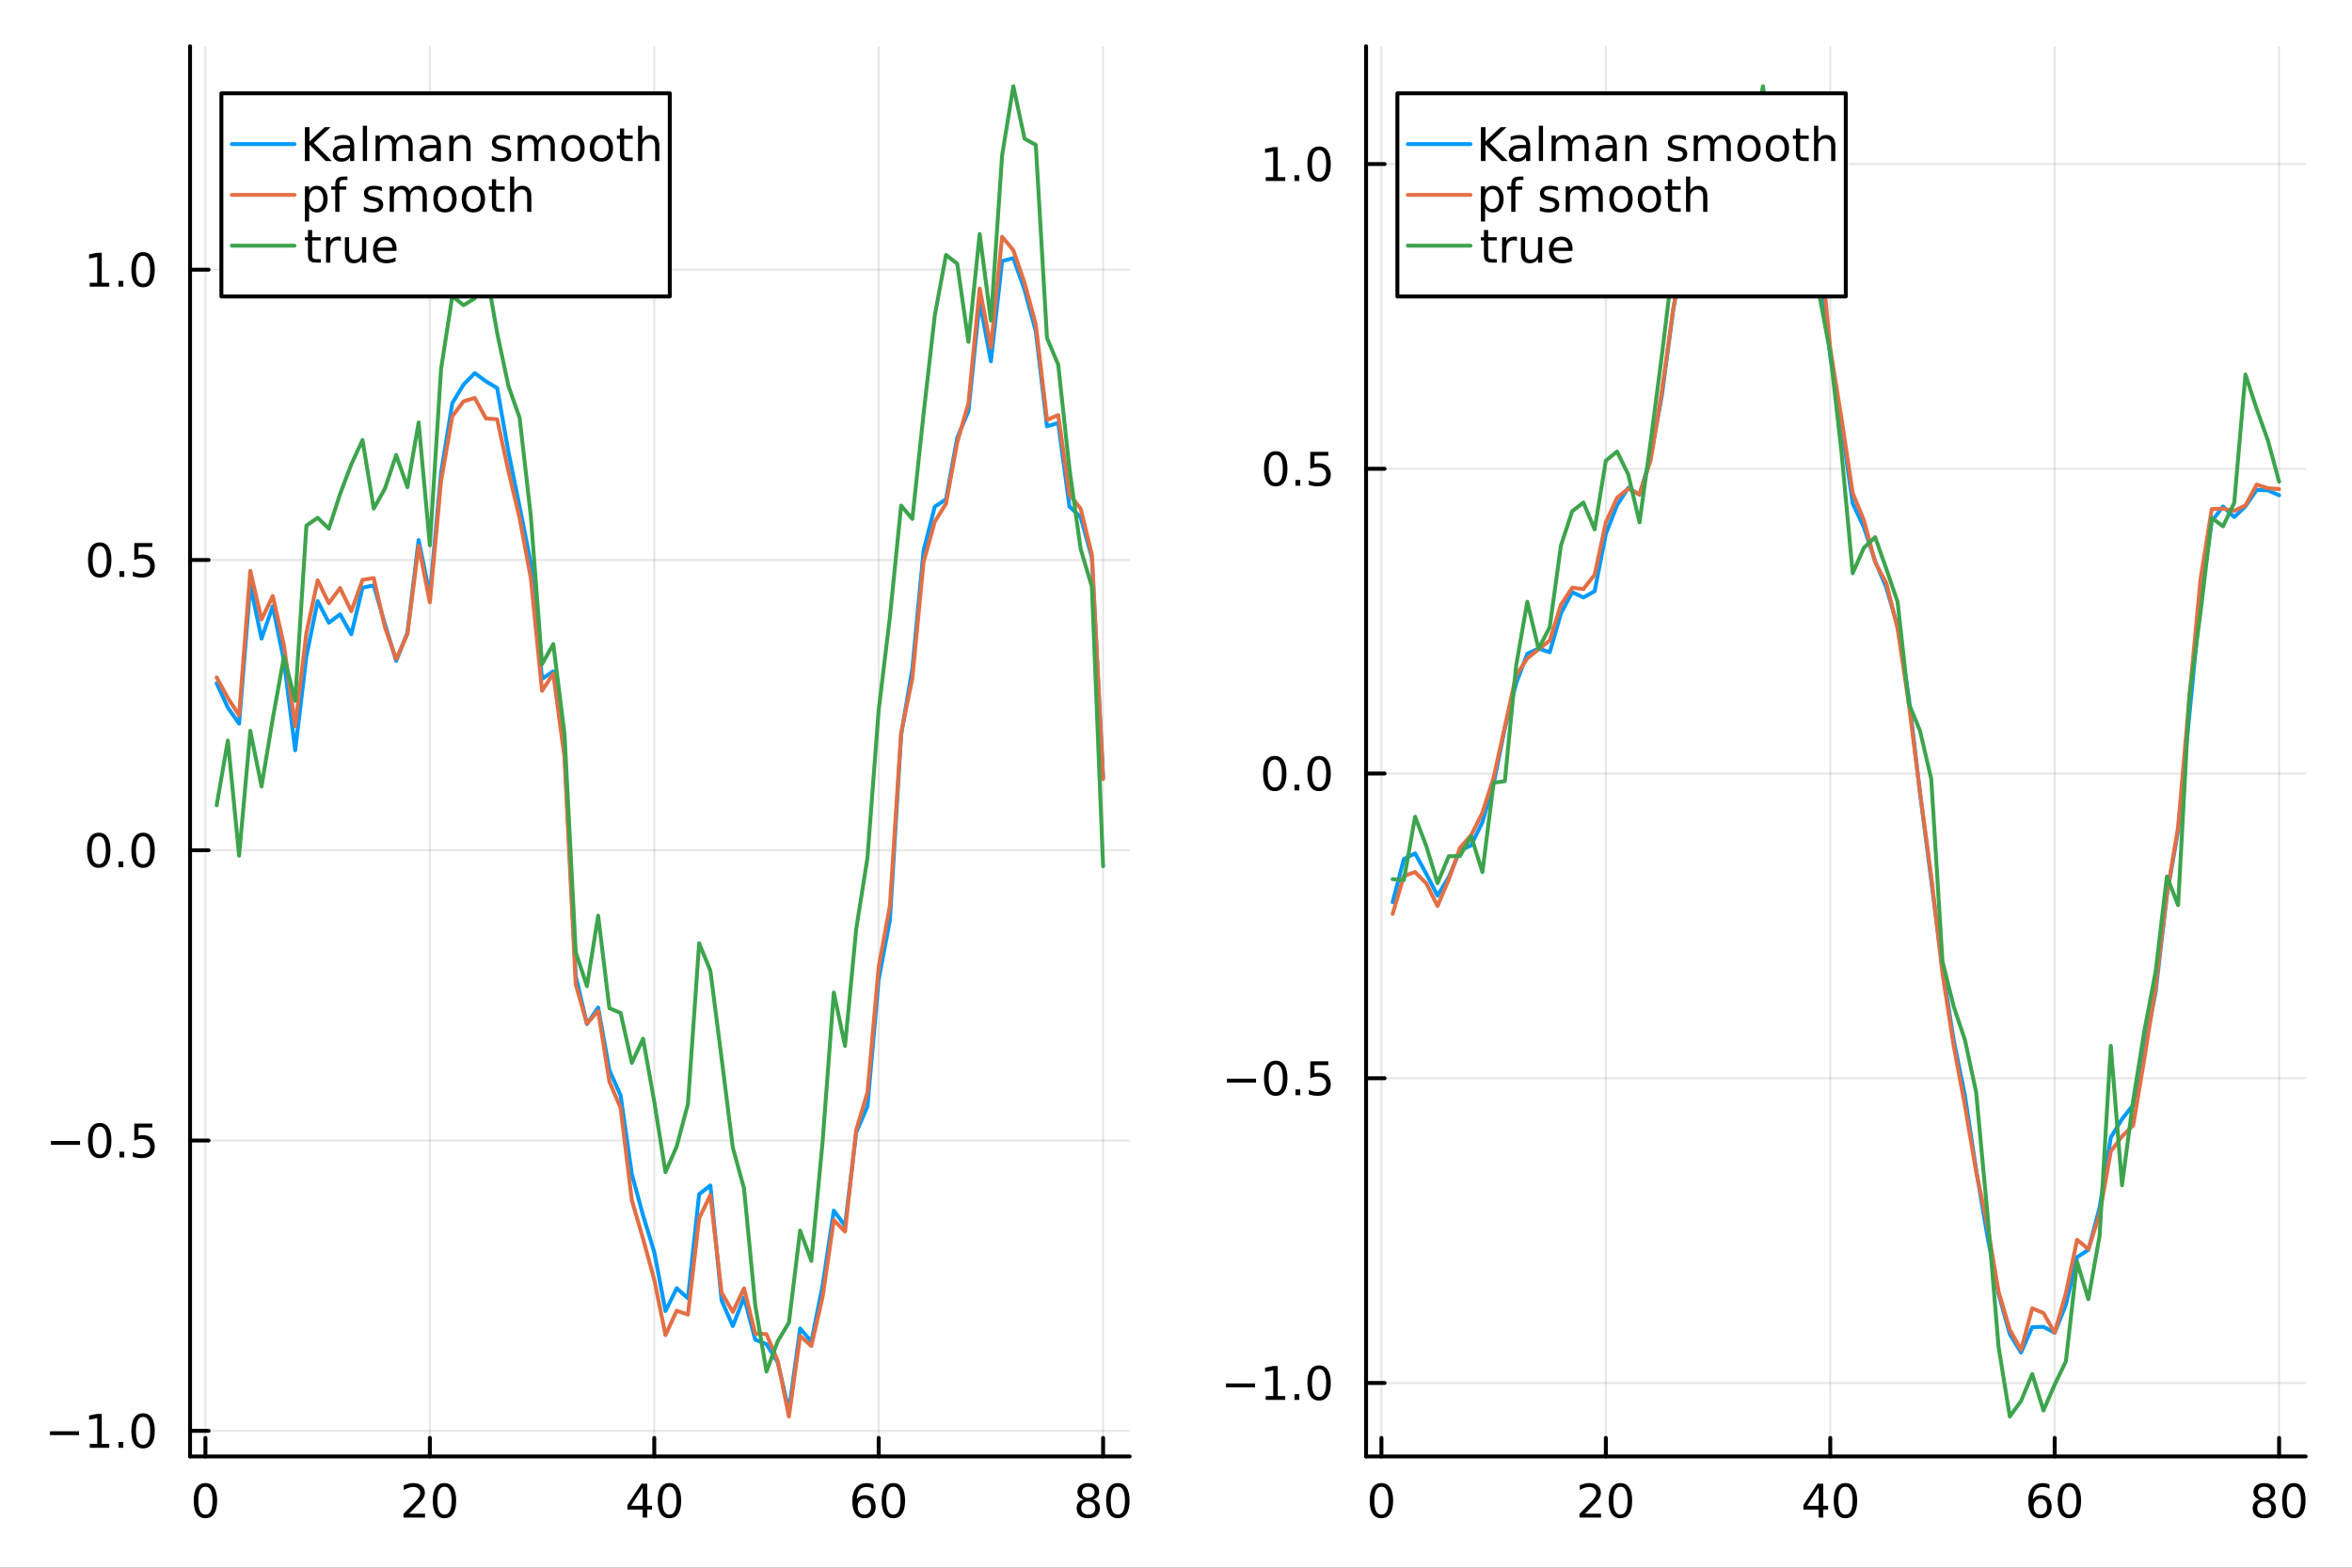 <?xml version="1.0" encoding="utf-8"?>
<svg xmlns="http://www.w3.org/2000/svg" xmlns:xlink="http://www.w3.org/1999/xlink" width="600" height="400" viewBox="0 0 2400 1600">
<rect x="0" y="0" width="2400" height="1600" fill="#333333" stroke="none"/>
<defs>
  <clipPath id="clip290">
    <rect x="0" y="0" width="2400" height="1600"/>
  </clipPath>
</defs>
<path clip-path="url(#clip290)" d="M0 1600 L2400 1600 L2400 0 L0 0  Z" fill="#ffffff" fill-rule="evenodd" fill-opacity="1"/>
<defs>
  <clipPath id="clip291">
    <rect x="480" y="0" width="1681" height="1600"/>
  </clipPath>
</defs>
<path clip-path="url(#clip290)" d="M193.936 1486.45 L1152.76 1486.45 L1152.76 47.244 L193.936 47.244  Z" fill="#ffffff" fill-rule="evenodd" fill-opacity="1"/>
<defs>
  <clipPath id="clip292">
    <rect x="193" y="47" width="960" height="1440"/>
  </clipPath>
</defs>
<polyline clip-path="url(#clip292)" style="stroke:#000000; stroke-linecap:round; stroke-linejoin:round; stroke-width:2; stroke-opacity:0.1; fill:none" points="209.622,1486.45 209.622,47.244 "/>
<polyline clip-path="url(#clip292)" style="stroke:#000000; stroke-linecap:round; stroke-linejoin:round; stroke-width:2; stroke-opacity:0.1; fill:none" points="438.622,1486.45 438.622,47.244 "/>
<polyline clip-path="url(#clip292)" style="stroke:#000000; stroke-linecap:round; stroke-linejoin:round; stroke-width:2; stroke-opacity:0.1; fill:none" points="667.621,1486.45 667.621,47.244 "/>
<polyline clip-path="url(#clip292)" style="stroke:#000000; stroke-linecap:round; stroke-linejoin:round; stroke-width:2; stroke-opacity:0.1; fill:none" points="896.62,1486.45 896.62,47.244 "/>
<polyline clip-path="url(#clip292)" style="stroke:#000000; stroke-linecap:round; stroke-linejoin:round; stroke-width:2; stroke-opacity:0.1; fill:none" points="1125.62,1486.45 1125.62,47.244 "/>
<polyline clip-path="url(#clip292)" style="stroke:#000000; stroke-linecap:round; stroke-linejoin:round; stroke-width:2; stroke-opacity:0.1; fill:none" points="193.936,1460.32 1152.76,1460.32 "/>
<polyline clip-path="url(#clip292)" style="stroke:#000000; stroke-linecap:round; stroke-linejoin:round; stroke-width:2; stroke-opacity:0.1; fill:none" points="193.936,1164.05 1152.76,1164.05 "/>
<polyline clip-path="url(#clip292)" style="stroke:#000000; stroke-linecap:round; stroke-linejoin:round; stroke-width:2; stroke-opacity:0.1; fill:none" points="193.936,867.787 1152.76,867.787 "/>
<polyline clip-path="url(#clip292)" style="stroke:#000000; stroke-linecap:round; stroke-linejoin:round; stroke-width:2; stroke-opacity:0.1; fill:none" points="193.936,571.52 1152.76,571.52 "/>
<polyline clip-path="url(#clip292)" style="stroke:#000000; stroke-linecap:round; stroke-linejoin:round; stroke-width:2; stroke-opacity:0.1; fill:none" points="193.936,275.252 1152.76,275.252 "/>
<polyline clip-path="url(#clip290)" style="stroke:#000000; stroke-linecap:round; stroke-linejoin:round; stroke-width:4; stroke-opacity:1; fill:none" points="193.936,1486.45 1152.76,1486.45 "/>
<polyline clip-path="url(#clip290)" style="stroke:#000000; stroke-linecap:round; stroke-linejoin:round; stroke-width:4; stroke-opacity:1; fill:none" points="209.622,1486.45 209.622,1467.55 "/>
<polyline clip-path="url(#clip290)" style="stroke:#000000; stroke-linecap:round; stroke-linejoin:round; stroke-width:4; stroke-opacity:1; fill:none" points="438.622,1486.45 438.622,1467.55 "/>
<polyline clip-path="url(#clip290)" style="stroke:#000000; stroke-linecap:round; stroke-linejoin:round; stroke-width:4; stroke-opacity:1; fill:none" points="667.621,1486.45 667.621,1467.55 "/>
<polyline clip-path="url(#clip290)" style="stroke:#000000; stroke-linecap:round; stroke-linejoin:round; stroke-width:4; stroke-opacity:1; fill:none" points="896.62,1486.45 896.62,1467.55 "/>
<polyline clip-path="url(#clip290)" style="stroke:#000000; stroke-linecap:round; stroke-linejoin:round; stroke-width:4; stroke-opacity:1; fill:none" points="1125.62,1486.45 1125.62,1467.55 "/>
<path clip-path="url(#clip290)" d="M209.622 1517.37 Q206.011 1517.37 204.183 1520.93 Q202.377 1524.47 202.377 1531.6 Q202.377 1538.71 204.183 1542.27 Q206.011 1545.82 209.622 1545.82 Q213.257 1545.82 215.062 1542.27 Q216.891 1538.71 216.891 1531.6 Q216.891 1524.47 215.062 1520.93 Q213.257 1517.37 209.622 1517.37 M209.622 1513.66 Q215.433 1513.66 218.488 1518.27 Q221.567 1522.85 221.567 1531.6 Q221.567 1540.33 218.488 1544.94 Q215.433 1549.52 209.622 1549.52 Q203.812 1549.52 200.734 1544.94 Q197.678 1540.33 197.678 1531.6 Q197.678 1522.85 200.734 1518.27 Q203.812 1513.66 209.622 1513.66 Z" fill="#000000" fill-rule="nonzero" fill-opacity="1" /><path clip-path="url(#clip290)" d="M417.395 1544.91 L433.714 1544.91 L433.714 1548.85 L411.77 1548.85 L411.77 1544.91 Q414.432 1542.16 419.015 1537.53 Q423.622 1532.88 424.802 1531.53 Q427.048 1529.01 427.927 1527.27 Q428.83 1525.51 428.83 1523.82 Q428.83 1521.07 426.886 1519.33 Q424.964 1517.6 421.863 1517.6 Q419.663 1517.6 417.21 1518.36 Q414.779 1519.13 412.001 1520.68 L412.001 1515.95 Q414.826 1514.82 417.279 1514.24 Q419.733 1513.66 421.77 1513.66 Q427.14 1513.66 430.335 1516.35 Q433.529 1519.03 433.529 1523.52 Q433.529 1525.65 432.719 1527.57 Q431.932 1529.47 429.825 1532.07 Q429.247 1532.74 426.145 1535.95 Q423.043 1539.15 417.395 1544.91 Z" fill="#000000" fill-rule="nonzero" fill-opacity="1" /><path clip-path="url(#clip290)" d="M453.529 1517.37 Q449.918 1517.37 448.089 1520.93 Q446.284 1524.47 446.284 1531.6 Q446.284 1538.71 448.089 1542.27 Q449.918 1545.82 453.529 1545.82 Q457.163 1545.82 458.969 1542.27 Q460.798 1538.71 460.798 1531.6 Q460.798 1524.47 458.969 1520.93 Q457.163 1517.37 453.529 1517.37 M453.529 1513.66 Q459.339 1513.66 462.395 1518.27 Q465.473 1522.85 465.473 1531.6 Q465.473 1540.33 462.395 1544.94 Q459.339 1549.52 453.529 1549.52 Q447.719 1549.52 444.64 1544.94 Q441.585 1540.33 441.585 1531.6 Q441.585 1522.85 444.64 1518.27 Q447.719 1513.66 453.529 1513.66 Z" fill="#000000" fill-rule="nonzero" fill-opacity="1" /><path clip-path="url(#clip290)" d="M655.792 1518.36 L643.987 1536.81 L655.792 1536.81 L655.792 1518.36 M654.565 1514.29 L660.445 1514.29 L660.445 1536.81 L665.376 1536.81 L665.376 1540.7 L660.445 1540.7 L660.445 1548.85 L655.792 1548.85 L655.792 1540.7 L640.191 1540.7 L640.191 1536.19 L654.565 1514.29 Z" fill="#000000" fill-rule="nonzero" fill-opacity="1" /><path clip-path="url(#clip290)" d="M683.107 1517.37 Q679.496 1517.37 677.667 1520.93 Q675.862 1524.47 675.862 1531.6 Q675.862 1538.71 677.667 1542.27 Q679.496 1545.82 683.107 1545.82 Q686.741 1545.82 688.547 1542.27 Q690.375 1538.71 690.375 1531.6 Q690.375 1524.47 688.547 1520.93 Q686.741 1517.37 683.107 1517.37 M683.107 1513.66 Q688.917 1513.66 691.973 1518.27 Q695.051 1522.85 695.051 1531.6 Q695.051 1540.33 691.973 1544.94 Q688.917 1549.52 683.107 1549.52 Q677.297 1549.52 674.218 1544.94 Q671.163 1540.33 671.163 1531.6 Q671.163 1522.85 674.218 1518.27 Q677.297 1513.66 683.107 1513.66 Z" fill="#000000" fill-rule="nonzero" fill-opacity="1" /><path clip-path="url(#clip290)" d="M882.025 1529.7 Q878.877 1529.7 877.025 1531.86 Q875.197 1534.01 875.197 1537.76 Q875.197 1541.49 877.025 1543.66 Q878.877 1545.82 882.025 1545.82 Q885.174 1545.82 887.002 1543.66 Q888.854 1541.49 888.854 1537.76 Q888.854 1534.01 887.002 1531.86 Q885.174 1529.7 882.025 1529.7 M891.308 1515.05 L891.308 1519.31 Q889.549 1518.48 887.743 1518.04 Q885.961 1517.6 884.201 1517.6 Q879.572 1517.6 877.118 1520.72 Q874.687 1523.85 874.34 1530.17 Q875.706 1528.15 877.766 1527.09 Q879.826 1526 882.303 1526 Q887.511 1526 890.521 1529.17 Q893.553 1532.32 893.553 1537.76 Q893.553 1543.08 890.405 1546.3 Q887.257 1549.52 882.025 1549.52 Q876.03 1549.52 872.859 1544.94 Q869.688 1540.33 869.688 1531.6 Q869.688 1523.41 873.576 1518.55 Q877.465 1513.66 884.016 1513.66 Q885.775 1513.66 887.558 1514.01 Q889.363 1514.36 891.308 1515.05 Z" fill="#000000" fill-rule="nonzero" fill-opacity="1" /><path clip-path="url(#clip290)" d="M911.609 1517.37 Q907.997 1517.37 906.169 1520.93 Q904.363 1524.47 904.363 1531.6 Q904.363 1538.71 906.169 1542.27 Q907.997 1545.82 911.609 1545.82 Q915.243 1545.82 917.048 1542.27 Q918.877 1538.71 918.877 1531.6 Q918.877 1524.47 917.048 1520.93 Q915.243 1517.37 911.609 1517.37 M911.609 1513.66 Q917.419 1513.66 920.474 1518.27 Q923.553 1522.85 923.553 1531.6 Q923.553 1540.33 920.474 1544.94 Q917.419 1549.52 911.609 1549.52 Q905.798 1549.52 902.72 1544.94 Q899.664 1540.33 899.664 1531.6 Q899.664 1522.85 902.72 1518.27 Q905.798 1513.66 911.609 1513.66 Z" fill="#000000" fill-rule="nonzero" fill-opacity="1" /><path clip-path="url(#clip290)" d="M1110.49 1532.44 Q1107.16 1532.44 1105.24 1534.22 Q1103.34 1536 1103.34 1539.13 Q1103.34 1542.25 1105.24 1544.03 Q1107.16 1545.82 1110.49 1545.82 Q1113.83 1545.82 1115.75 1544.03 Q1117.67 1542.23 1117.67 1539.13 Q1117.67 1536 1115.75 1534.22 Q1113.85 1532.44 1110.49 1532.44 M1105.82 1530.45 Q1102.81 1529.7 1101.12 1527.64 Q1099.45 1525.58 1099.45 1522.62 Q1099.45 1518.48 1102.39 1516.07 Q1105.35 1513.66 1110.49 1513.66 Q1115.65 1513.66 1118.59 1516.07 Q1121.53 1518.48 1121.53 1522.62 Q1121.53 1525.58 1119.84 1527.64 Q1118.18 1529.7 1115.19 1530.45 Q1118.57 1531.23 1120.45 1533.52 Q1122.34 1535.82 1122.34 1539.13 Q1122.34 1544.15 1119.27 1546.83 Q1116.21 1549.52 1110.49 1549.52 Q1104.77 1549.52 1101.7 1546.83 Q1098.64 1544.15 1098.64 1539.13 Q1098.64 1535.82 1100.54 1533.52 Q1102.44 1531.23 1105.82 1530.45 M1104.1 1523.06 Q1104.1 1525.75 1105.77 1527.25 Q1107.46 1528.76 1110.49 1528.76 Q1113.5 1528.76 1115.19 1527.25 Q1116.9 1525.75 1116.9 1523.06 Q1116.9 1520.38 1115.19 1518.87 Q1113.5 1517.37 1110.49 1517.37 Q1107.46 1517.37 1105.77 1518.87 Q1104.1 1520.38 1104.1 1523.06 Z" fill="#000000" fill-rule="nonzero" fill-opacity="1" /><path clip-path="url(#clip290)" d="M1140.65 1517.37 Q1137.04 1517.37 1135.21 1520.93 Q1133.41 1524.47 1133.41 1531.6 Q1133.41 1538.71 1135.21 1542.27 Q1137.04 1545.82 1140.65 1545.82 Q1144.29 1545.82 1146.09 1542.27 Q1147.92 1538.71 1147.92 1531.6 Q1147.92 1524.47 1146.09 1520.93 Q1144.29 1517.37 1140.65 1517.37 M1140.65 1513.66 Q1146.46 1513.66 1149.52 1518.27 Q1152.6 1522.85 1152.6 1531.6 Q1152.6 1540.33 1149.52 1544.94 Q1146.46 1549.52 1140.65 1549.52 Q1134.84 1549.52 1131.77 1544.94 Q1128.71 1540.33 1128.71 1531.6 Q1128.71 1522.85 1131.77 1518.27 Q1134.84 1513.66 1140.65 1513.66 Z" fill="#000000" fill-rule="nonzero" fill-opacity="1" /><polyline clip-path="url(#clip290)" style="stroke:#000000; stroke-linecap:round; stroke-linejoin:round; stroke-width:4; stroke-opacity:1; fill:none" points="193.936,1486.45 193.936,47.244 "/>
<polyline clip-path="url(#clip290)" style="stroke:#000000; stroke-linecap:round; stroke-linejoin:round; stroke-width:4; stroke-opacity:1; fill:none" points="193.936,1460.32 212.834,1460.32 "/>
<polyline clip-path="url(#clip290)" style="stroke:#000000; stroke-linecap:round; stroke-linejoin:round; stroke-width:4; stroke-opacity:1; fill:none" points="193.936,1164.05 212.834,1164.05 "/>
<polyline clip-path="url(#clip290)" style="stroke:#000000; stroke-linecap:round; stroke-linejoin:round; stroke-width:4; stroke-opacity:1; fill:none" points="193.936,867.787 212.834,867.787 "/>
<polyline clip-path="url(#clip290)" style="stroke:#000000; stroke-linecap:round; stroke-linejoin:round; stroke-width:4; stroke-opacity:1; fill:none" points="193.936,571.52 212.834,571.52 "/>
<polyline clip-path="url(#clip290)" style="stroke:#000000; stroke-linecap:round; stroke-linejoin:round; stroke-width:4; stroke-opacity:1; fill:none" points="193.936,275.252 212.834,275.252 "/>
<path clip-path="url(#clip290)" d="M50.992 1460.77 L80.668 1460.77 L80.668 1464.71 L50.992 1464.71 L50.992 1460.77 Z" fill="#000000" fill-rule="nonzero" fill-opacity="1" /><path clip-path="url(#clip290)" d="M91.571 1473.67 L99.21 1473.67 L99.21 1447.3 L90.899 1448.97 L90.899 1444.71 L99.163 1443.04 L103.839 1443.04 L103.839 1473.67 L111.478 1473.67 L111.478 1477.6 L91.571 1477.6 L91.571 1473.67 Z" fill="#000000" fill-rule="nonzero" fill-opacity="1" /><path clip-path="url(#clip290)" d="M120.922 1471.72 L125.807 1471.72 L125.807 1477.6 L120.922 1477.6 L120.922 1471.72 Z" fill="#000000" fill-rule="nonzero" fill-opacity="1" /><path clip-path="url(#clip290)" d="M145.992 1446.12 Q142.381 1446.12 140.552 1449.69 Q138.746 1453.23 138.746 1460.36 Q138.746 1467.46 140.552 1471.03 Q142.381 1474.57 145.992 1474.57 Q149.626 1474.57 151.431 1471.03 Q153.26 1467.46 153.26 1460.36 Q153.26 1453.23 151.431 1449.69 Q149.626 1446.12 145.992 1446.12 M145.992 1442.42 Q151.802 1442.42 154.857 1447.02 Q157.936 1451.61 157.936 1460.36 Q157.936 1469.08 154.857 1473.69 Q151.802 1478.27 145.992 1478.27 Q140.181 1478.27 137.103 1473.69 Q134.047 1469.08 134.047 1460.36 Q134.047 1451.61 137.103 1447.02 Q140.181 1442.42 145.992 1442.42 Z" fill="#000000" fill-rule="nonzero" fill-opacity="1" /><path clip-path="url(#clip290)" d="M51.987 1164.51 L81.663 1164.51 L81.663 1168.44 L51.987 1168.44 L51.987 1164.51 Z" fill="#000000" fill-rule="nonzero" fill-opacity="1" /><path clip-path="url(#clip290)" d="M101.756 1149.85 Q98.145 1149.85 96.316 1153.42 Q94.51 1156.96 94.51 1164.09 Q94.51 1171.2 96.316 1174.76 Q98.145 1178.3 101.756 1178.3 Q105.39 1178.3 107.196 1174.76 Q109.024 1171.2 109.024 1164.09 Q109.024 1156.96 107.196 1153.42 Q105.39 1149.85 101.756 1149.85 M101.756 1146.15 Q107.566 1146.15 110.621 1150.76 Q113.7 1155.34 113.7 1164.09 Q113.7 1172.82 110.621 1177.42 Q107.566 1182.01 101.756 1182.01 Q95.946 1182.01 92.867 1177.42 Q89.811 1172.82 89.811 1164.09 Q89.811 1155.34 92.867 1150.76 Q95.946 1146.15 101.756 1146.15 Z" fill="#000000" fill-rule="nonzero" fill-opacity="1" /><path clip-path="url(#clip290)" d="M121.918 1175.45 L126.802 1175.45 L126.802 1181.33 L121.918 1181.33 L121.918 1175.45 Z" fill="#000000" fill-rule="nonzero" fill-opacity="1" /><path clip-path="url(#clip290)" d="M137.033 1146.77 L155.39 1146.77 L155.39 1150.71 L141.316 1150.71 L141.316 1159.18 Q142.334 1158.83 143.353 1158.67 Q144.371 1158.49 145.39 1158.49 Q151.177 1158.49 154.556 1161.66 Q157.936 1164.83 157.936 1170.25 Q157.936 1175.83 154.464 1178.93 Q150.992 1182.01 144.672 1182.01 Q142.496 1182.01 140.228 1181.64 Q137.982 1181.26 135.575 1180.52 L135.575 1175.83 Q137.658 1176.96 139.881 1177.51 Q142.103 1178.07 144.58 1178.07 Q148.584 1178.07 150.922 1175.96 Q153.26 1173.86 153.26 1170.25 Q153.26 1166.64 150.922 1164.53 Q148.584 1162.42 144.58 1162.42 Q142.705 1162.42 140.83 1162.84 Q138.978 1163.26 137.033 1164.14 L137.033 1146.77 Z" fill="#000000" fill-rule="nonzero" fill-opacity="1" /><path clip-path="url(#clip290)" d="M100.76 853.586 Q97.149 853.586 95.321 857.15 Q93.515 860.692 93.515 867.822 Q93.515 874.928 95.321 878.493 Q97.149 882.035 100.76 882.035 Q104.395 882.035 106.2 878.493 Q108.029 874.928 108.029 867.822 Q108.029 860.692 106.2 857.15 Q104.395 853.586 100.76 853.586 M100.76 849.882 Q106.571 849.882 109.626 854.488 Q112.705 859.072 112.705 867.822 Q112.705 876.548 109.626 881.155 Q106.571 885.738 100.76 885.738 Q94.95 885.738 91.871 881.155 Q88.816 876.548 88.816 867.822 Q88.816 859.072 91.871 854.488 Q94.95 849.882 100.76 849.882 Z" fill="#000000" fill-rule="nonzero" fill-opacity="1" /><path clip-path="url(#clip290)" d="M120.922 879.187 L125.807 879.187 L125.807 885.067 L120.922 885.067 L120.922 879.187 Z" fill="#000000" fill-rule="nonzero" fill-opacity="1" /><path clip-path="url(#clip290)" d="M145.992 853.586 Q142.381 853.586 140.552 857.15 Q138.746 860.692 138.746 867.822 Q138.746 874.928 140.552 878.493 Q142.381 882.035 145.992 882.035 Q149.626 882.035 151.431 878.493 Q153.26 874.928 153.26 867.822 Q153.26 860.692 151.431 857.15 Q149.626 853.586 145.992 853.586 M145.992 849.882 Q151.802 849.882 154.857 854.488 Q157.936 859.072 157.936 867.822 Q157.936 876.548 154.857 881.155 Q151.802 885.738 145.992 885.738 Q140.181 885.738 137.103 881.155 Q134.047 876.548 134.047 867.822 Q134.047 859.072 137.103 854.488 Q140.181 849.882 145.992 849.882 Z" fill="#000000" fill-rule="nonzero" fill-opacity="1" /><path clip-path="url(#clip290)" d="M101.756 557.318 Q98.145 557.318 96.316 560.883 Q94.51 564.425 94.51 571.554 Q94.51 578.661 96.316 582.226 Q98.145 585.767 101.756 585.767 Q105.39 585.767 107.196 582.226 Q109.024 578.661 109.024 571.554 Q109.024 564.425 107.196 560.883 Q105.39 557.318 101.756 557.318 M101.756 553.615 Q107.566 553.615 110.621 558.221 Q113.7 562.804 113.7 571.554 Q113.7 580.281 110.621 584.888 Q107.566 589.471 101.756 589.471 Q95.946 589.471 92.867 584.888 Q89.811 580.281 89.811 571.554 Q89.811 562.804 92.867 558.221 Q95.946 553.615 101.756 553.615 Z" fill="#000000" fill-rule="nonzero" fill-opacity="1" /><path clip-path="url(#clip290)" d="M121.918 582.92 L126.802 582.92 L126.802 588.8 L121.918 588.8 L121.918 582.92 Z" fill="#000000" fill-rule="nonzero" fill-opacity="1" /><path clip-path="url(#clip290)" d="M137.033 554.24 L155.39 554.24 L155.39 558.175 L141.316 558.175 L141.316 566.647 Q142.334 566.3 143.353 566.138 Q144.371 565.952 145.39 565.952 Q151.177 565.952 154.556 569.124 Q157.936 572.295 157.936 577.712 Q157.936 583.29 154.464 586.392 Q150.992 589.471 144.672 589.471 Q142.496 589.471 140.228 589.1 Q137.982 588.73 135.575 587.989 L135.575 583.29 Q137.658 584.425 139.881 584.98 Q142.103 585.536 144.58 585.536 Q148.584 585.536 150.922 583.429 Q153.26 581.323 153.26 577.712 Q153.26 574.101 150.922 571.994 Q148.584 569.888 144.58 569.888 Q142.705 569.888 140.83 570.304 Q138.978 570.721 137.033 571.601 L137.033 554.24 Z" fill="#000000" fill-rule="nonzero" fill-opacity="1" /><path clip-path="url(#clip290)" d="M91.571 288.597 L99.21 288.597 L99.21 262.231 L90.899 263.898 L90.899 259.639 L99.163 257.972 L103.839 257.972 L103.839 288.597 L111.478 288.597 L111.478 292.532 L91.571 292.532 L91.571 288.597 Z" fill="#000000" fill-rule="nonzero" fill-opacity="1" /><path clip-path="url(#clip290)" d="M120.922 286.653 L125.807 286.653 L125.807 292.532 L120.922 292.532 L120.922 286.653 Z" fill="#000000" fill-rule="nonzero" fill-opacity="1" /><path clip-path="url(#clip290)" d="M145.992 261.051 Q142.381 261.051 140.552 264.616 Q138.746 268.157 138.746 275.287 Q138.746 282.393 140.552 285.958 Q142.381 289.5 145.992 289.5 Q149.626 289.5 151.431 285.958 Q153.26 282.393 153.26 275.287 Q153.26 268.157 151.431 264.616 Q149.626 261.051 145.992 261.051 M145.992 257.347 Q151.802 257.347 154.857 261.954 Q157.936 266.537 157.936 275.287 Q157.936 284.014 154.857 288.62 Q151.802 293.203 145.992 293.203 Q140.181 293.203 137.103 288.62 Q134.047 284.014 134.047 275.287 Q134.047 266.537 137.103 261.954 Q140.181 257.347 145.992 257.347 Z" fill="#000000" fill-rule="nonzero" fill-opacity="1" /><polyline clip-path="url(#clip292)" style="stroke:#009af9; stroke-linecap:round; stroke-linejoin:round; stroke-width:4; stroke-opacity:1; fill:none" points="221.072,697.349 232.522,722.242 243.972,738.589 255.422,597.288 266.872,651.767 278.322,618.709 289.772,674.706 301.222,765.753 312.672,669.768 324.122,613.458 335.572,635.523 347.022,626.968 358.472,647.369 369.922,599.764 381.372,597.428 392.822,637.173 404.272,674.576 415.722,645.763 427.172,551.216 438.622,607.312 450.072,482.616 461.522,411.522 472.972,392.55 484.422,380.826 495.872,389.184 507.321,396.109 518.771,461.016 530.221,517.16 541.671,574.83 553.121,692.896 564.571,685.153 576.021,767.699 587.471,996.091 598.921,1045.15 610.371,1028.3 621.821,1092.19 633.271,1118.05 644.721,1198.29 656.171,1240.4 667.621,1277.9 679.071,1338.08 690.521,1314.79 701.971,1325.05 713.421,1218.79 724.871,1209.88 736.321,1327.25 747.771,1353.4 759.221,1324.17 770.671,1367.31 782.121,1371.86 793.571,1390.35 805.021,1439.77 816.47,1355.85 827.92,1369.31 839.37,1312.09 850.82,1235.51 862.27,1251.12 873.72,1155.74 885.17,1129.17 896.62,999.591 908.07,939.207 919.52,750.158 930.97,682.305 942.42,561.985 953.87,517.074 965.32,509.565 976.77,446.798 988.22,419.555 999.67,307.764 1011.12,368.807 1022.57,266.481 1034.02,263.42 1045.47,295.924 1056.92,338.099 1068.37,435.157 1079.82,431.662 1091.27,516.988 1102.72,527.777 1114.17,569.19 1125.62,793.588 "/>
<polyline clip-path="url(#clip292)" style="stroke:#e26f46; stroke-linecap:round; stroke-linejoin:round; stroke-width:4; stroke-opacity:1; fill:none" points="221.072,691.43 232.522,712.392 243.972,730.073 255.422,582.638 266.872,632.291 278.322,608.236 289.772,658.701 301.222,741.174 312.672,645.939 324.122,592.267 335.572,615.657 347.022,600.11 358.472,623.879 369.922,591.833 381.372,589.936 392.822,640.294 404.272,672.823 415.722,647.095 427.172,557.111 438.622,614.737 450.072,491.062 461.522,424.916 472.972,409.663 484.422,406.132 495.872,427.081 507.321,427.924 518.771,480.771 530.221,528.821 541.671,590.295 553.121,705.073 564.571,687.443 576.021,773.087 587.471,1004.6 598.921,1044.79 610.371,1031.71 621.821,1103.91 633.271,1130.79 644.721,1224.9 656.171,1264.26 667.621,1306.04 679.071,1362.59 690.521,1337.75 701.971,1341.72 713.421,1243.41 724.871,1219.64 736.321,1319.33 747.771,1338.96 759.221,1314.9 770.671,1361.03 782.121,1361.66 793.571,1388.85 805.021,1445.72 816.47,1363.48 827.92,1373.75 839.37,1323.73 850.82,1245.27 862.27,1256.99 873.72,1153.17 885.17,1114.96 896.62,986.875 908.07,924.388 919.52,748.247 930.97,692.28 942.42,573.638 953.87,532.432 965.32,513.992 976.77,451.485 988.22,411.495 999.67,294.474 1011.12,354.545 1022.57,241.658 1034.02,255.369 1045.47,288.665 1056.92,331.028 1068.37,428.61 1079.82,423.538 1091.27,504.874 1102.72,519.082 1114.17,566.234 1125.62,795.077 "/>
<polyline clip-path="url(#clip292)" style="stroke:#3da44d; stroke-linecap:round; stroke-linejoin:round; stroke-width:4; stroke-opacity:1; fill:none" points="221.072,821.912 232.522,755.756 243.972,873.341 255.422,745.881 266.872,802.661 278.322,733.586 289.772,670.108 301.222,715.161 312.672,536.438 324.122,528.451 335.572,539.548 347.022,504.169 358.472,473.912 369.922,449.078 381.372,519.099 392.822,498.541 404.272,464.36 415.722,497.244 427.172,431.144 438.622,556.558 450.072,376.696 461.522,302.154 472.972,311.499 484.422,304.587 495.872,274.371 507.321,339.986 518.771,393.735 530.221,426.429 541.671,526.822 553.121,677.86 564.571,657.346 576.021,749.054 587.471,971.799 598.921,1006.47 610.371,934.471 621.821,1028.95 633.271,1033.89 644.721,1084.8 656.171,1060.13 667.621,1124.34 679.071,1196.32 690.521,1169.97 701.971,1126.78 713.421,962.662 724.871,990.67 736.321,1080.1 747.771,1171.23 759.221,1212.96 770.671,1332.2 782.121,1399.78 793.571,1368.98 805.021,1349.85 816.47,1255.96 827.92,1286.91 839.37,1165.42 850.82,1013 862.27,1067.5 873.72,948.027 885.17,875.452 896.62,724.617 908.07,629.766 919.52,516.054 930.97,529.622 942.42,422.466 953.87,322.007 965.32,260.166 976.77,269.143 988.22,348.953 999.67,238.83 1011.12,327.148 1022.57,158.522 1034.02,87.976 1045.47,141.566 1056.92,147.85 1068.37,345.007 1079.82,372.216 1091.27,478.403 1102.72,560.299 1114.17,598.904 1125.62,884.142 "/>
<path clip-path="url(#clip290)" d="M225.897 302.578 L683.443 302.578 L683.443 95.218 L225.897 95.218  Z" fill="#ffffff" fill-rule="evenodd" fill-opacity="1"/>
<polyline clip-path="url(#clip290)" style="stroke:#000000; stroke-linecap:round; stroke-linejoin:round; stroke-width:4; stroke-opacity:1; fill:none" points="225.897,302.578 683.443,302.578 683.443,95.218 225.897,95.218 225.897,302.578 "/>
<polyline clip-path="url(#clip290)" style="stroke:#009af9; stroke-linecap:round; stroke-linejoin:round; stroke-width:4; stroke-opacity:1; fill:none" points="236.55,147.058 300.472,147.058 "/>
<path clip-path="url(#clip290)" d="M311.125 129.778 L315.801 129.778 L315.801 144.384 L331.31 129.778 L337.329 129.778 L320.176 145.889 L338.556 164.338 L332.398 164.338 L315.801 147.694 L315.801 164.338 L311.125 164.338 L311.125 129.778 Z" fill="#000000" fill-rule="nonzero" fill-opacity="1" /><path clip-path="url(#clip290)" d="M352.977 151.305 Q347.815 151.305 345.824 152.486 Q343.833 153.666 343.833 156.514 Q343.833 158.782 345.315 160.125 Q346.819 161.444 349.389 161.444 Q352.93 161.444 355.06 158.944 Q357.213 156.421 357.213 152.254 L357.213 151.305 L352.977 151.305 M361.472 149.546 L361.472 164.338 L357.213 164.338 L357.213 160.402 Q355.754 162.763 353.579 163.898 Q351.403 165.009 348.255 165.009 Q344.273 165.009 341.912 162.787 Q339.574 160.541 339.574 156.791 Q339.574 152.416 342.491 150.194 Q345.43 147.972 351.241 147.972 L357.213 147.972 L357.213 147.555 Q357.213 144.615 355.268 143.018 Q353.347 141.398 349.852 141.398 Q347.63 141.398 345.523 141.93 Q343.417 142.463 341.472 143.527 L341.472 139.592 Q343.81 138.69 346.009 138.25 Q348.208 137.787 350.292 137.787 Q355.917 137.787 358.694 140.703 Q361.472 143.62 361.472 149.546 Z" fill="#000000" fill-rule="nonzero" fill-opacity="1" /><path clip-path="url(#clip290)" d="M370.245 128.319 L374.504 128.319 L374.504 164.338 L370.245 164.338 L370.245 128.319 Z" fill="#000000" fill-rule="nonzero" fill-opacity="1" /><path clip-path="url(#clip290)" d="M403.601 143.389 Q405.199 140.518 407.421 139.153 Q409.643 137.787 412.652 137.787 Q416.703 137.787 418.902 140.634 Q421.101 143.458 421.101 148.689 L421.101 164.338 L416.819 164.338 L416.819 148.828 Q416.819 145.102 415.5 143.296 Q414.18 141.49 411.472 141.49 Q408.162 141.49 406.24 143.69 Q404.319 145.889 404.319 149.685 L404.319 164.338 L400.037 164.338 L400.037 148.828 Q400.037 145.078 398.717 143.296 Q397.398 141.49 394.643 141.49 Q391.379 141.49 389.458 143.713 Q387.537 145.912 387.537 149.685 L387.537 164.338 L383.254 164.338 L383.254 138.412 L387.537 138.412 L387.537 142.44 Q388.995 140.055 391.032 138.921 Q393.069 137.787 395.87 137.787 Q398.694 137.787 400.662 139.222 Q402.652 140.657 403.601 143.389 Z" fill="#000000" fill-rule="nonzero" fill-opacity="1" /><path clip-path="url(#clip290)" d="M441.379 151.305 Q436.217 151.305 434.226 152.486 Q432.236 153.666 432.236 156.514 Q432.236 158.782 433.717 160.125 Q435.222 161.444 437.791 161.444 Q441.333 161.444 443.462 158.944 Q445.615 156.421 445.615 152.254 L445.615 151.305 L441.379 151.305 M449.874 149.546 L449.874 164.338 L445.615 164.338 L445.615 160.402 Q444.157 162.763 441.981 163.898 Q439.805 165.009 436.657 165.009 Q432.675 165.009 430.314 162.787 Q427.976 160.541 427.976 156.791 Q427.976 152.416 430.893 150.194 Q433.833 147.972 439.643 147.972 L445.615 147.972 L445.615 147.555 Q445.615 144.615 443.671 143.018 Q441.749 141.398 438.254 141.398 Q436.032 141.398 433.925 141.93 Q431.819 142.463 429.874 143.527 L429.874 139.592 Q432.212 138.69 434.411 138.25 Q436.611 137.787 438.694 137.787 Q444.319 137.787 447.097 140.703 Q449.874 143.62 449.874 149.546 Z" fill="#000000" fill-rule="nonzero" fill-opacity="1" /><path clip-path="url(#clip290)" d="M480.198 148.689 L480.198 164.338 L475.939 164.338 L475.939 148.828 Q475.939 145.148 474.504 143.319 Q473.069 141.49 470.198 141.49 Q466.749 141.49 464.759 143.69 Q462.768 145.889 462.768 149.685 L462.768 164.338 L458.485 164.338 L458.485 138.412 L462.768 138.412 L462.768 142.44 Q464.296 140.102 466.356 138.944 Q468.439 137.787 471.147 137.787 Q475.615 137.787 477.907 140.565 Q480.198 143.319 480.198 148.689 Z" fill="#000000" fill-rule="nonzero" fill-opacity="1" /><path clip-path="url(#clip290)" d="M520.291 139.176 L520.291 143.203 Q518.485 142.277 516.541 141.815 Q514.596 141.352 512.513 141.352 Q509.342 141.352 507.744 142.324 Q506.17 143.296 506.17 145.24 Q506.17 146.722 507.305 147.578 Q508.439 148.412 511.865 149.176 L513.323 149.5 Q517.86 150.472 519.758 152.254 Q521.68 154.014 521.68 157.185 Q521.68 160.796 518.809 162.902 Q515.962 165.009 510.962 165.009 Q508.879 165.009 506.61 164.592 Q504.365 164.199 501.865 163.388 L501.865 158.99 Q504.226 160.217 506.518 160.842 Q508.809 161.444 511.055 161.444 Q514.064 161.444 515.684 160.426 Q517.305 159.384 517.305 157.509 Q517.305 155.773 516.124 154.847 Q514.967 153.921 511.008 153.064 L509.527 152.717 Q505.568 151.884 503.809 150.171 Q502.05 148.435 502.05 145.426 Q502.05 141.768 504.643 139.778 Q507.235 137.787 512.004 137.787 Q514.365 137.787 516.448 138.134 Q518.531 138.481 520.291 139.176 Z" fill="#000000" fill-rule="nonzero" fill-opacity="1" /><path clip-path="url(#clip290)" d="M548.647 143.389 Q550.244 140.518 552.466 139.153 Q554.689 137.787 557.698 137.787 Q561.749 137.787 563.948 140.634 Q566.147 143.458 566.147 148.689 L566.147 164.338 L561.864 164.338 L561.864 148.828 Q561.864 145.102 560.545 143.296 Q559.226 141.49 556.517 141.49 Q553.207 141.49 551.286 143.69 Q549.365 145.889 549.365 149.685 L549.365 164.338 L545.082 164.338 L545.082 148.828 Q545.082 145.078 543.763 143.296 Q542.443 141.49 539.689 141.49 Q536.425 141.49 534.504 143.713 Q532.582 145.912 532.582 149.685 L532.582 164.338 L528.3 164.338 L528.3 138.412 L532.582 138.412 L532.582 142.44 Q534.041 140.055 536.078 138.921 Q538.115 137.787 540.916 137.787 Q543.74 137.787 545.707 139.222 Q547.698 140.657 548.647 143.389 Z" fill="#000000" fill-rule="nonzero" fill-opacity="1" /><path clip-path="url(#clip290)" d="M584.688 141.398 Q581.263 141.398 579.272 144.083 Q577.281 146.745 577.281 151.398 Q577.281 156.051 579.249 158.736 Q581.239 161.398 584.688 161.398 Q588.091 161.398 590.082 158.713 Q592.073 156.027 592.073 151.398 Q592.073 146.791 590.082 144.106 Q588.091 141.398 584.688 141.398 M584.688 137.787 Q590.244 137.787 593.415 141.398 Q596.587 145.009 596.587 151.398 Q596.587 157.764 593.415 161.398 Q590.244 165.009 584.688 165.009 Q579.11 165.009 575.938 161.398 Q572.79 157.764 572.79 151.398 Q572.79 145.009 575.938 141.398 Q579.11 137.787 584.688 137.787 Z" fill="#000000" fill-rule="nonzero" fill-opacity="1" /><path clip-path="url(#clip290)" d="M613.693 141.398 Q610.267 141.398 608.276 144.083 Q606.286 146.745 606.286 151.398 Q606.286 156.051 608.253 158.736 Q610.244 161.398 613.693 161.398 Q617.096 161.398 619.086 158.713 Q621.077 156.027 621.077 151.398 Q621.077 146.791 619.086 144.106 Q617.096 141.398 613.693 141.398 M613.693 137.787 Q619.248 137.787 622.42 141.398 Q625.591 145.009 625.591 151.398 Q625.591 157.764 622.42 161.398 Q619.248 165.009 613.693 165.009 Q608.114 165.009 604.943 161.398 Q601.795 157.764 601.795 151.398 Q601.795 145.009 604.943 141.398 Q608.114 137.787 613.693 137.787 Z" fill="#000000" fill-rule="nonzero" fill-opacity="1" /><path clip-path="url(#clip290)" d="M636.864 131.051 L636.864 138.412 L645.637 138.412 L645.637 141.722 L636.864 141.722 L636.864 155.796 Q636.864 158.967 637.721 159.87 Q638.6 160.773 641.262 160.773 L645.637 160.773 L645.637 164.338 L641.262 164.338 Q636.332 164.338 634.457 162.509 Q632.582 160.657 632.582 155.796 L632.582 141.722 L629.457 141.722 L629.457 138.412 L632.582 138.412 L632.582 131.051 L636.864 131.051 Z" fill="#000000" fill-rule="nonzero" fill-opacity="1" /><path clip-path="url(#clip290)" d="M672.79 148.689 L672.79 164.338 L668.531 164.338 L668.531 148.828 Q668.531 145.148 667.095 143.319 Q665.66 141.49 662.79 141.49 Q659.341 141.49 657.35 143.69 Q655.359 145.889 655.359 149.685 L655.359 164.338 L651.077 164.338 L651.077 128.319 L655.359 128.319 L655.359 142.44 Q656.887 140.102 658.947 138.944 Q661.031 137.787 663.739 137.787 Q668.207 137.787 670.498 140.565 Q672.79 143.319 672.79 148.689 Z" fill="#000000" fill-rule="nonzero" fill-opacity="1" /><polyline clip-path="url(#clip290)" style="stroke:#e26f46; stroke-linecap:round; stroke-linejoin:round; stroke-width:4; stroke-opacity:1; fill:none" points="236.55,198.898 300.472,198.898 "/>
<path clip-path="url(#clip290)" d="M315.407 212.289 L315.407 226.039 L311.125 226.039 L311.125 190.252 L315.407 190.252 L315.407 194.187 Q316.75 191.872 318.787 190.761 Q320.847 189.627 323.694 189.627 Q328.417 189.627 331.356 193.377 Q334.319 197.127 334.319 203.238 Q334.319 209.349 331.356 213.099 Q328.417 216.849 323.694 216.849 Q320.847 216.849 318.787 215.738 Q316.75 214.603 315.407 212.289 M329.898 203.238 Q329.898 198.539 327.954 195.877 Q326.032 193.192 322.653 193.192 Q319.273 193.192 317.329 195.877 Q315.407 198.539 315.407 203.238 Q315.407 207.937 317.329 210.622 Q319.273 213.284 322.653 213.284 Q326.032 213.284 327.954 210.622 Q329.898 207.937 329.898 203.238 Z" fill="#000000" fill-rule="nonzero" fill-opacity="1" /><path clip-path="url(#clip290)" d="M354.504 180.159 L354.504 183.701 L350.43 183.701 Q348.139 183.701 347.236 184.627 Q346.356 185.553 346.356 187.96 L346.356 190.252 L353.37 190.252 L353.37 193.562 L346.356 193.562 L346.356 216.178 L342.074 216.178 L342.074 193.562 L338 193.562 L338 190.252 L342.074 190.252 L342.074 188.446 Q342.074 184.118 344.088 182.15 Q346.102 180.159 350.477 180.159 L354.504 180.159 Z" fill="#000000" fill-rule="nonzero" fill-opacity="1" /><path clip-path="url(#clip290)" d="M389.666 191.016 L389.666 195.043 Q387.861 194.117 385.916 193.655 Q383.972 193.192 381.889 193.192 Q378.717 193.192 377.12 194.164 Q375.546 195.136 375.546 197.08 Q375.546 198.562 376.68 199.418 Q377.815 200.252 381.24 201.016 L382.699 201.34 Q387.236 202.312 389.134 204.094 Q391.055 205.854 391.055 209.025 Q391.055 212.636 388.185 214.742 Q385.338 216.849 380.338 216.849 Q378.254 216.849 375.986 216.432 Q373.741 216.039 371.241 215.228 L371.241 210.83 Q373.602 212.057 375.893 212.682 Q378.185 213.284 380.43 213.284 Q383.44 213.284 385.06 212.266 Q386.68 211.224 386.68 209.349 Q386.68 207.613 385.5 206.687 Q384.342 205.761 380.384 204.904 L378.903 204.557 Q374.944 203.724 373.185 202.011 Q371.426 200.275 371.426 197.266 Q371.426 193.608 374.018 191.618 Q376.611 189.627 381.379 189.627 Q383.74 189.627 385.824 189.974 Q387.907 190.321 389.666 191.016 Z" fill="#000000" fill-rule="nonzero" fill-opacity="1" /><path clip-path="url(#clip290)" d="M418.023 195.229 Q419.62 192.358 421.842 190.993 Q424.064 189.627 427.074 189.627 Q431.124 189.627 433.324 192.474 Q435.523 195.298 435.523 200.529 L435.523 216.178 L431.24 216.178 L431.24 200.668 Q431.24 196.942 429.921 195.136 Q428.601 193.33 425.893 193.33 Q422.583 193.33 420.662 195.53 Q418.74 197.729 418.74 201.525 L418.74 216.178 L414.458 216.178 L414.458 200.668 Q414.458 196.918 413.138 195.136 Q411.819 193.33 409.064 193.33 Q405.801 193.33 403.879 195.553 Q401.958 197.752 401.958 201.525 L401.958 216.178 L397.676 216.178 L397.676 190.252 L401.958 190.252 L401.958 194.28 Q403.416 191.895 405.453 190.761 Q407.49 189.627 410.291 189.627 Q413.115 189.627 415.083 191.062 Q417.074 192.497 418.023 195.229 Z" fill="#000000" fill-rule="nonzero" fill-opacity="1" /><path clip-path="url(#clip290)" d="M454.064 193.238 Q450.638 193.238 448.648 195.923 Q446.657 198.585 446.657 203.238 Q446.657 207.891 448.624 210.576 Q450.615 213.238 454.064 213.238 Q457.467 213.238 459.458 210.553 Q461.448 207.867 461.448 203.238 Q461.448 198.631 459.458 195.946 Q457.467 193.238 454.064 193.238 M454.064 189.627 Q459.62 189.627 462.791 193.238 Q465.962 196.849 465.962 203.238 Q465.962 209.604 462.791 213.238 Q459.62 216.849 454.064 216.849 Q448.485 216.849 445.314 213.238 Q442.166 209.604 442.166 203.238 Q442.166 196.849 445.314 193.238 Q448.485 189.627 454.064 189.627 Z" fill="#000000" fill-rule="nonzero" fill-opacity="1" /><path clip-path="url(#clip290)" d="M483.069 193.238 Q479.643 193.238 477.652 195.923 Q475.661 198.585 475.661 203.238 Q475.661 207.891 477.629 210.576 Q479.62 213.238 483.069 213.238 Q486.471 213.238 488.462 210.553 Q490.453 207.867 490.453 203.238 Q490.453 198.631 488.462 195.946 Q486.471 193.238 483.069 193.238 M483.069 189.627 Q488.624 189.627 491.795 193.238 Q494.967 196.849 494.967 203.238 Q494.967 209.604 491.795 213.238 Q488.624 216.849 483.069 216.849 Q477.49 216.849 474.319 213.238 Q471.171 209.604 471.171 203.238 Q471.171 196.849 474.319 193.238 Q477.49 189.627 483.069 189.627 Z" fill="#000000" fill-rule="nonzero" fill-opacity="1" /><path clip-path="url(#clip290)" d="M506.24 182.891 L506.24 190.252 L515.013 190.252 L515.013 193.562 L506.24 193.562 L506.24 207.636 Q506.24 210.807 507.096 211.71 Q507.976 212.613 510.638 212.613 L515.013 212.613 L515.013 216.178 L510.638 216.178 Q505.707 216.178 503.832 214.349 Q501.957 212.497 501.957 207.636 L501.957 193.562 L498.832 193.562 L498.832 190.252 L501.957 190.252 L501.957 182.891 L506.24 182.891 Z" fill="#000000" fill-rule="nonzero" fill-opacity="1" /><path clip-path="url(#clip290)" d="M542.166 200.529 L542.166 216.178 L537.906 216.178 L537.906 200.668 Q537.906 196.988 536.471 195.159 Q535.036 193.33 532.166 193.33 Q528.717 193.33 526.726 195.53 Q524.735 197.729 524.735 201.525 L524.735 216.178 L520.453 216.178 L520.453 180.159 L524.735 180.159 L524.735 194.28 Q526.263 191.942 528.323 190.784 Q530.406 189.627 533.115 189.627 Q537.582 189.627 539.874 192.405 Q542.166 195.159 542.166 200.529 Z" fill="#000000" fill-rule="nonzero" fill-opacity="1" /><polyline clip-path="url(#clip290)" style="stroke:#3da44d; stroke-linecap:round; stroke-linejoin:round; stroke-width:4; stroke-opacity:1; fill:none" points="236.55,250.738 300.472,250.738 "/>
<path clip-path="url(#clip290)" d="M318.532 234.731 L318.532 242.092 L327.306 242.092 L327.306 245.402 L318.532 245.402 L318.532 259.476 Q318.532 262.647 319.389 263.55 Q320.269 264.453 322.931 264.453 L327.306 264.453 L327.306 268.018 L322.931 268.018 Q318 268.018 316.125 266.189 Q314.25 264.337 314.25 259.476 L314.25 245.402 L311.125 245.402 L311.125 242.092 L314.25 242.092 L314.25 234.731 L318.532 234.731 Z" fill="#000000" fill-rule="nonzero" fill-opacity="1" /><path clip-path="url(#clip290)" d="M347.93 246.073 Q347.213 245.657 346.356 245.471 Q345.523 245.263 344.505 245.263 Q340.893 245.263 338.949 247.624 Q337.028 249.962 337.028 254.36 L337.028 268.018 L332.745 268.018 L332.745 242.092 L337.028 242.092 L337.028 246.12 Q338.37 243.758 340.523 242.624 Q342.676 241.467 345.755 241.467 Q346.194 241.467 346.727 241.536 Q347.259 241.583 347.907 241.698 L347.93 246.073 Z" fill="#000000" fill-rule="nonzero" fill-opacity="1" /><path clip-path="url(#clip290)" d="M351.958 257.786 L351.958 242.092 L356.217 242.092 L356.217 257.624 Q356.217 261.305 357.653 263.156 Q359.088 264.985 361.958 264.985 Q365.407 264.985 367.398 262.786 Q369.412 260.587 369.412 256.791 L369.412 242.092 L373.671 242.092 L373.671 268.018 L369.412 268.018 L369.412 264.036 Q367.861 266.397 365.801 267.555 Q363.764 268.689 361.055 268.689 Q356.588 268.689 354.273 265.911 Q351.958 263.133 351.958 257.786 M362.676 241.467 L362.676 241.467 Z" fill="#000000" fill-rule="nonzero" fill-opacity="1" /><path clip-path="url(#clip290)" d="M404.62 253.99 L404.62 256.073 L385.037 256.073 Q385.315 260.471 387.676 262.786 Q390.06 265.078 394.296 265.078 Q396.75 265.078 399.041 264.476 Q401.356 263.874 403.625 262.67 L403.625 266.698 Q401.333 267.67 398.926 268.18 Q396.518 268.689 394.041 268.689 Q387.838 268.689 384.203 265.078 Q380.592 261.467 380.592 255.309 Q380.592 248.944 384.018 245.217 Q387.467 241.467 393.301 241.467 Q398.532 241.467 401.564 244.846 Q404.62 248.203 404.62 253.99 M400.361 252.74 Q400.314 249.245 398.393 247.161 Q396.495 245.078 393.347 245.078 Q389.782 245.078 387.629 247.092 Q385.5 249.106 385.176 252.763 L400.361 252.74 Z" fill="#000000" fill-rule="nonzero" fill-opacity="1" /><path clip-path="url(#clip290)" d="M1393.94 1486.45 L2352.76 1486.45 L2352.76 47.244 L1393.94 47.244  Z" fill="#ffffff" fill-rule="evenodd" fill-opacity="1"/>
<defs>
  <clipPath id="clip293">
    <rect x="1393" y="47" width="960" height="1440"/>
  </clipPath>
</defs>
<polyline clip-path="url(#clip293)" style="stroke:#000000; stroke-linecap:round; stroke-linejoin:round; stroke-width:2; stroke-opacity:0.1; fill:none" points="1409.62,1486.45 1409.62,47.244 "/>
<polyline clip-path="url(#clip293)" style="stroke:#000000; stroke-linecap:round; stroke-linejoin:round; stroke-width:2; stroke-opacity:0.1; fill:none" points="1638.62,1486.45 1638.62,47.244 "/>
<polyline clip-path="url(#clip293)" style="stroke:#000000; stroke-linecap:round; stroke-linejoin:round; stroke-width:2; stroke-opacity:0.1; fill:none" points="1867.62,1486.45 1867.62,47.244 "/>
<polyline clip-path="url(#clip293)" style="stroke:#000000; stroke-linecap:round; stroke-linejoin:round; stroke-width:2; stroke-opacity:0.1; fill:none" points="2096.62,1486.45 2096.62,47.244 "/>
<polyline clip-path="url(#clip293)" style="stroke:#000000; stroke-linecap:round; stroke-linejoin:round; stroke-width:2; stroke-opacity:0.1; fill:none" points="2325.62,1486.45 2325.62,47.244 "/>
<polyline clip-path="url(#clip293)" style="stroke:#000000; stroke-linecap:round; stroke-linejoin:round; stroke-width:2; stroke-opacity:0.1; fill:none" points="1393.94,1411.48 2352.76,1411.48 "/>
<polyline clip-path="url(#clip293)" style="stroke:#000000; stroke-linecap:round; stroke-linejoin:round; stroke-width:2; stroke-opacity:0.1; fill:none" points="1393.94,1100.47 2352.76,1100.47 "/>
<polyline clip-path="url(#clip293)" style="stroke:#000000; stroke-linecap:round; stroke-linejoin:round; stroke-width:2; stroke-opacity:0.1; fill:none" points="1393.94,789.457 2352.76,789.457 "/>
<polyline clip-path="url(#clip293)" style="stroke:#000000; stroke-linecap:round; stroke-linejoin:round; stroke-width:2; stroke-opacity:0.1; fill:none" points="1393.94,478.443 2352.76,478.443 "/>
<polyline clip-path="url(#clip293)" style="stroke:#000000; stroke-linecap:round; stroke-linejoin:round; stroke-width:2; stroke-opacity:0.1; fill:none" points="1393.94,167.429 2352.76,167.429 "/>
<polyline clip-path="url(#clip290)" style="stroke:#000000; stroke-linecap:round; stroke-linejoin:round; stroke-width:4; stroke-opacity:1; fill:none" points="1393.94,1486.45 2352.76,1486.45 "/>
<polyline clip-path="url(#clip290)" style="stroke:#000000; stroke-linecap:round; stroke-linejoin:round; stroke-width:4; stroke-opacity:1; fill:none" points="1409.62,1486.45 1409.62,1467.55 "/>
<polyline clip-path="url(#clip290)" style="stroke:#000000; stroke-linecap:round; stroke-linejoin:round; stroke-width:4; stroke-opacity:1; fill:none" points="1638.62,1486.45 1638.62,1467.55 "/>
<polyline clip-path="url(#clip290)" style="stroke:#000000; stroke-linecap:round; stroke-linejoin:round; stroke-width:4; stroke-opacity:1; fill:none" points="1867.62,1486.45 1867.62,1467.55 "/>
<polyline clip-path="url(#clip290)" style="stroke:#000000; stroke-linecap:round; stroke-linejoin:round; stroke-width:4; stroke-opacity:1; fill:none" points="2096.62,1486.45 2096.62,1467.55 "/>
<polyline clip-path="url(#clip290)" style="stroke:#000000; stroke-linecap:round; stroke-linejoin:round; stroke-width:4; stroke-opacity:1; fill:none" points="2325.62,1486.45 2325.62,1467.55 "/>
<path clip-path="url(#clip290)" d="M1409.62 1517.37 Q1406.01 1517.37 1404.18 1520.93 Q1402.38 1524.47 1402.38 1531.6 Q1402.38 1538.71 1404.18 1542.27 Q1406.01 1545.82 1409.62 1545.82 Q1413.26 1545.82 1415.06 1542.27 Q1416.89 1538.71 1416.89 1531.6 Q1416.89 1524.47 1415.06 1520.93 Q1413.26 1517.37 1409.62 1517.37 M1409.62 1513.66 Q1415.43 1513.66 1418.49 1518.27 Q1421.57 1522.85 1421.57 1531.6 Q1421.57 1540.33 1418.49 1544.94 Q1415.43 1549.52 1409.62 1549.52 Q1403.81 1549.52 1400.73 1544.94 Q1397.68 1540.33 1397.68 1531.6 Q1397.68 1522.85 1400.73 1518.27 Q1403.81 1513.66 1409.62 1513.66 Z" fill="#000000" fill-rule="nonzero" fill-opacity="1" /><path clip-path="url(#clip290)" d="M1617.39 1544.91 L1633.71 1544.91 L1633.71 1548.85 L1611.77 1548.85 L1611.77 1544.91 Q1614.43 1542.16 1619.02 1537.53 Q1623.62 1532.88 1624.8 1531.53 Q1627.05 1529.01 1627.93 1527.27 Q1628.83 1525.51 1628.83 1523.82 Q1628.83 1521.07 1626.89 1519.33 Q1624.96 1517.6 1621.86 1517.6 Q1619.66 1517.6 1617.21 1518.36 Q1614.78 1519.13 1612 1520.68 L1612 1515.95 Q1614.83 1514.82 1617.28 1514.24 Q1619.73 1513.66 1621.77 1513.66 Q1627.14 1513.66 1630.33 1516.35 Q1633.53 1519.03 1633.53 1523.52 Q1633.53 1525.65 1632.72 1527.57 Q1631.93 1529.47 1629.83 1532.07 Q1629.25 1532.74 1626.14 1535.95 Q1623.04 1539.15 1617.39 1544.91 Z" fill="#000000" fill-rule="nonzero" fill-opacity="1" /><path clip-path="url(#clip290)" d="M1653.53 1517.37 Q1649.92 1517.37 1648.09 1520.93 Q1646.28 1524.47 1646.28 1531.6 Q1646.28 1538.71 1648.09 1542.27 Q1649.92 1545.82 1653.53 1545.82 Q1657.16 1545.82 1658.97 1542.27 Q1660.8 1538.71 1660.8 1531.6 Q1660.8 1524.47 1658.97 1520.93 Q1657.16 1517.37 1653.53 1517.37 M1653.53 1513.66 Q1659.34 1513.66 1662.39 1518.27 Q1665.47 1522.85 1665.47 1531.6 Q1665.47 1540.33 1662.39 1544.94 Q1659.34 1549.52 1653.53 1549.52 Q1647.72 1549.52 1644.64 1544.94 Q1641.58 1540.33 1641.58 1531.6 Q1641.58 1522.85 1644.64 1518.27 Q1647.72 1513.66 1653.53 1513.66 Z" fill="#000000" fill-rule="nonzero" fill-opacity="1" /><path clip-path="url(#clip290)" d="M1855.79 1518.36 L1843.99 1536.81 L1855.79 1536.81 L1855.79 1518.36 M1854.57 1514.29 L1860.45 1514.29 L1860.45 1536.81 L1865.38 1536.81 L1865.38 1540.7 L1860.45 1540.7 L1860.45 1548.85 L1855.79 1548.85 L1855.79 1540.7 L1840.19 1540.7 L1840.19 1536.19 L1854.57 1514.29 Z" fill="#000000" fill-rule="nonzero" fill-opacity="1" /><path clip-path="url(#clip290)" d="M1883.11 1517.37 Q1879.5 1517.37 1877.67 1520.93 Q1875.86 1524.47 1875.86 1531.6 Q1875.86 1538.71 1877.67 1542.27 Q1879.5 1545.82 1883.11 1545.82 Q1886.74 1545.82 1888.55 1542.27 Q1890.38 1538.71 1890.38 1531.6 Q1890.38 1524.47 1888.55 1520.93 Q1886.74 1517.37 1883.11 1517.37 M1883.11 1513.66 Q1888.92 1513.66 1891.97 1518.27 Q1895.05 1522.85 1895.05 1531.6 Q1895.05 1540.33 1891.97 1544.94 Q1888.92 1549.52 1883.11 1549.52 Q1877.3 1549.52 1874.22 1544.94 Q1871.16 1540.33 1871.16 1531.6 Q1871.16 1522.85 1874.22 1518.27 Q1877.3 1513.66 1883.11 1513.66 Z" fill="#000000" fill-rule="nonzero" fill-opacity="1" /><path clip-path="url(#clip290)" d="M2082.03 1529.7 Q2078.88 1529.7 2077.03 1531.86 Q2075.2 1534.01 2075.2 1537.76 Q2075.2 1541.49 2077.03 1543.66 Q2078.88 1545.82 2082.03 1545.82 Q2085.17 1545.82 2087 1543.66 Q2088.85 1541.49 2088.85 1537.76 Q2088.85 1534.01 2087 1531.86 Q2085.17 1529.7 2082.03 1529.7 M2091.31 1515.05 L2091.31 1519.31 Q2089.55 1518.48 2087.74 1518.04 Q2085.96 1517.6 2084.2 1517.6 Q2079.57 1517.6 2077.12 1520.72 Q2074.69 1523.85 2074.34 1530.17 Q2075.71 1528.15 2077.77 1527.09 Q2079.83 1526 2082.3 1526 Q2087.51 1526 2090.52 1529.17 Q2093.55 1532.32 2093.55 1537.76 Q2093.55 1543.08 2090.4 1546.3 Q2087.26 1549.52 2082.03 1549.52 Q2076.03 1549.52 2072.86 1544.94 Q2069.69 1540.33 2069.69 1531.6 Q2069.69 1523.41 2073.58 1518.55 Q2077.47 1513.66 2084.02 1513.66 Q2085.78 1513.66 2087.56 1514.01 Q2089.36 1514.36 2091.31 1515.05 Z" fill="#000000" fill-rule="nonzero" fill-opacity="1" /><path clip-path="url(#clip290)" d="M2111.61 1517.37 Q2108 1517.37 2106.17 1520.93 Q2104.36 1524.47 2104.36 1531.6 Q2104.36 1538.71 2106.17 1542.27 Q2108 1545.82 2111.61 1545.82 Q2115.24 1545.82 2117.05 1542.27 Q2118.88 1538.71 2118.88 1531.6 Q2118.88 1524.47 2117.05 1520.93 Q2115.24 1517.37 2111.61 1517.37 M2111.61 1513.66 Q2117.42 1513.66 2120.47 1518.27 Q2123.55 1522.85 2123.55 1531.6 Q2123.55 1540.33 2120.47 1544.94 Q2117.42 1549.52 2111.61 1549.52 Q2105.8 1549.52 2102.72 1544.94 Q2099.66 1540.33 2099.66 1531.6 Q2099.66 1522.85 2102.72 1518.27 Q2105.8 1513.66 2111.61 1513.66 Z" fill="#000000" fill-rule="nonzero" fill-opacity="1" /><path clip-path="url(#clip290)" d="M2310.49 1532.44 Q2307.16 1532.44 2305.24 1534.22 Q2303.34 1536 2303.34 1539.13 Q2303.34 1542.25 2305.24 1544.03 Q2307.16 1545.82 2310.49 1545.82 Q2313.83 1545.82 2315.75 1544.03 Q2317.67 1542.23 2317.67 1539.13 Q2317.67 1536 2315.75 1534.22 Q2313.85 1532.44 2310.49 1532.44 M2305.82 1530.45 Q2302.81 1529.7 2301.12 1527.64 Q2299.45 1525.58 2299.45 1522.62 Q2299.45 1518.48 2302.39 1516.07 Q2305.35 1513.66 2310.49 1513.66 Q2315.65 1513.66 2318.59 1516.07 Q2321.53 1518.48 2321.53 1522.62 Q2321.53 1525.58 2319.84 1527.64 Q2318.18 1529.7 2315.19 1530.45 Q2318.57 1531.23 2320.45 1533.52 Q2322.34 1535.82 2322.34 1539.13 Q2322.34 1544.15 2319.27 1546.83 Q2316.21 1549.52 2310.49 1549.52 Q2304.77 1549.52 2301.7 1546.83 Q2298.64 1544.15 2298.64 1539.13 Q2298.64 1535.82 2300.54 1533.52 Q2302.44 1531.23 2305.82 1530.45 M2304.1 1523.06 Q2304.1 1525.75 2305.77 1527.25 Q2307.46 1528.76 2310.49 1528.76 Q2313.5 1528.76 2315.19 1527.25 Q2316.9 1525.75 2316.9 1523.06 Q2316.9 1520.38 2315.19 1518.87 Q2313.5 1517.37 2310.49 1517.37 Q2307.46 1517.37 2305.77 1518.87 Q2304.1 1520.38 2304.1 1523.06 Z" fill="#000000" fill-rule="nonzero" fill-opacity="1" /><path clip-path="url(#clip290)" d="M2340.65 1517.37 Q2337.04 1517.37 2335.21 1520.93 Q2333.41 1524.47 2333.41 1531.6 Q2333.41 1538.71 2335.21 1542.27 Q2337.04 1545.82 2340.65 1545.82 Q2344.29 1545.82 2346.09 1542.27 Q2347.92 1538.71 2347.92 1531.6 Q2347.92 1524.47 2346.09 1520.93 Q2344.29 1517.37 2340.65 1517.37 M2340.65 1513.66 Q2346.46 1513.66 2349.52 1518.27 Q2352.6 1522.85 2352.6 1531.6 Q2352.6 1540.33 2349.52 1544.94 Q2346.46 1549.52 2340.65 1549.52 Q2334.84 1549.52 2331.77 1544.94 Q2328.71 1540.33 2328.71 1531.6 Q2328.71 1522.85 2331.77 1518.27 Q2334.84 1513.66 2340.65 1513.66 Z" fill="#000000" fill-rule="nonzero" fill-opacity="1" /><polyline clip-path="url(#clip290)" style="stroke:#000000; stroke-linecap:round; stroke-linejoin:round; stroke-width:4; stroke-opacity:1; fill:none" points="1393.94,1486.45 1393.94,47.244 "/>
<polyline clip-path="url(#clip290)" style="stroke:#000000; stroke-linecap:round; stroke-linejoin:round; stroke-width:4; stroke-opacity:1; fill:none" points="1393.94,1411.48 1412.83,1411.48 "/>
<polyline clip-path="url(#clip290)" style="stroke:#000000; stroke-linecap:round; stroke-linejoin:round; stroke-width:4; stroke-opacity:1; fill:none" points="1393.94,1100.47 1412.83,1100.47 "/>
<polyline clip-path="url(#clip290)" style="stroke:#000000; stroke-linecap:round; stroke-linejoin:round; stroke-width:4; stroke-opacity:1; fill:none" points="1393.94,789.457 1412.83,789.457 "/>
<polyline clip-path="url(#clip290)" style="stroke:#000000; stroke-linecap:round; stroke-linejoin:round; stroke-width:4; stroke-opacity:1; fill:none" points="1393.94,478.443 1412.83,478.443 "/>
<polyline clip-path="url(#clip290)" style="stroke:#000000; stroke-linecap:round; stroke-linejoin:round; stroke-width:4; stroke-opacity:1; fill:none" points="1393.94,167.429 1412.83,167.429 "/>
<path clip-path="url(#clip290)" d="M1250.99 1411.94 L1280.67 1411.94 L1280.67 1415.87 L1250.99 1415.87 L1250.99 1411.94 Z" fill="#000000" fill-rule="nonzero" fill-opacity="1" /><path clip-path="url(#clip290)" d="M1291.57 1424.83 L1299.21 1424.83 L1299.21 1398.46 L1290.9 1400.13 L1290.9 1395.87 L1299.16 1394.2 L1303.84 1394.2 L1303.84 1424.83 L1311.48 1424.83 L1311.48 1428.76 L1291.57 1428.76 L1291.57 1424.83 Z" fill="#000000" fill-rule="nonzero" fill-opacity="1" /><path clip-path="url(#clip290)" d="M1320.92 1422.89 L1325.81 1422.89 L1325.81 1428.76 L1320.92 1428.76 L1320.92 1422.89 Z" fill="#000000" fill-rule="nonzero" fill-opacity="1" /><path clip-path="url(#clip290)" d="M1345.99 1397.28 Q1342.38 1397.28 1340.55 1400.85 Q1338.75 1404.39 1338.75 1411.52 Q1338.75 1418.63 1340.55 1422.19 Q1342.38 1425.73 1345.99 1425.73 Q1349.63 1425.73 1351.43 1422.19 Q1353.26 1418.63 1353.26 1411.52 Q1353.26 1404.39 1351.43 1400.85 Q1349.63 1397.28 1345.99 1397.28 M1345.99 1393.58 Q1351.8 1393.58 1354.86 1398.19 Q1357.94 1402.77 1357.94 1411.52 Q1357.94 1420.25 1354.86 1424.85 Q1351.8 1429.44 1345.99 1429.44 Q1340.18 1429.44 1337.1 1424.85 Q1334.05 1420.25 1334.05 1411.52 Q1334.05 1402.77 1337.1 1398.19 Q1340.18 1393.58 1345.99 1393.58 Z" fill="#000000" fill-rule="nonzero" fill-opacity="1" /><path clip-path="url(#clip290)" d="M1251.99 1100.92 L1281.66 1100.92 L1281.66 1104.86 L1251.99 1104.86 L1251.99 1100.92 Z" fill="#000000" fill-rule="nonzero" fill-opacity="1" /><path clip-path="url(#clip290)" d="M1301.76 1086.27 Q1298.14 1086.27 1296.32 1089.83 Q1294.51 1093.38 1294.51 1100.51 Q1294.51 1107.61 1296.32 1111.18 Q1298.14 1114.72 1301.76 1114.72 Q1305.39 1114.72 1307.2 1111.18 Q1309.02 1107.61 1309.02 1100.51 Q1309.02 1093.38 1307.2 1089.83 Q1305.39 1086.27 1301.76 1086.27 M1301.76 1082.57 Q1307.57 1082.57 1310.62 1087.17 Q1313.7 1091.76 1313.7 1100.51 Q1313.7 1109.23 1310.62 1113.84 Q1307.57 1118.42 1301.76 1118.42 Q1295.95 1118.42 1292.87 1113.84 Q1289.81 1109.23 1289.81 1100.51 Q1289.81 1091.76 1292.87 1087.17 Q1295.95 1082.57 1301.76 1082.57 Z" fill="#000000" fill-rule="nonzero" fill-opacity="1" /><path clip-path="url(#clip290)" d="M1321.92 1111.87 L1326.8 1111.87 L1326.8 1117.75 L1321.92 1117.75 L1321.92 1111.87 Z" fill="#000000" fill-rule="nonzero" fill-opacity="1" /><path clip-path="url(#clip290)" d="M1337.03 1083.19 L1355.39 1083.19 L1355.39 1087.13 L1341.32 1087.13 L1341.32 1095.6 Q1342.33 1095.25 1343.35 1095.09 Q1344.37 1094.9 1345.39 1094.9 Q1351.18 1094.9 1354.56 1098.07 Q1357.94 1101.25 1357.94 1106.66 Q1357.94 1112.24 1354.46 1115.34 Q1350.99 1118.42 1344.67 1118.42 Q1342.5 1118.42 1340.23 1118.05 Q1337.98 1117.68 1335.58 1116.94 L1335.58 1112.24 Q1337.66 1113.38 1339.88 1113.93 Q1342.1 1114.49 1344.58 1114.49 Q1348.58 1114.49 1350.92 1112.38 Q1353.26 1110.27 1353.26 1106.66 Q1353.26 1103.05 1350.92 1100.95 Q1348.58 1098.84 1344.58 1098.84 Q1342.7 1098.84 1340.83 1099.26 Q1338.98 1099.67 1337.03 1100.55 L1337.03 1083.19 Z" fill="#000000" fill-rule="nonzero" fill-opacity="1" /><path clip-path="url(#clip290)" d="M1300.76 775.255 Q1297.15 775.255 1295.32 778.82 Q1293.52 782.362 1293.52 789.491 Q1293.52 796.598 1295.32 800.163 Q1297.15 803.704 1300.76 803.704 Q1304.39 803.704 1306.2 800.163 Q1308.03 796.598 1308.03 789.491 Q1308.03 782.362 1306.2 778.82 Q1304.39 775.255 1300.76 775.255 M1300.76 771.552 Q1306.57 771.552 1309.63 776.158 Q1312.7 780.741 1312.7 789.491 Q1312.7 798.218 1309.63 802.825 Q1306.57 807.408 1300.76 807.408 Q1294.95 807.408 1291.87 802.825 Q1288.82 798.218 1288.82 789.491 Q1288.82 780.741 1291.87 776.158 Q1294.95 771.552 1300.76 771.552 Z" fill="#000000" fill-rule="nonzero" fill-opacity="1" /><path clip-path="url(#clip290)" d="M1320.92 800.857 L1325.81 800.857 L1325.81 806.737 L1320.92 806.737 L1320.92 800.857 Z" fill="#000000" fill-rule="nonzero" fill-opacity="1" /><path clip-path="url(#clip290)" d="M1345.99 775.255 Q1342.38 775.255 1340.55 778.82 Q1338.75 782.362 1338.75 789.491 Q1338.75 796.598 1340.55 800.163 Q1342.38 803.704 1345.99 803.704 Q1349.63 803.704 1351.43 800.163 Q1353.26 796.598 1353.26 789.491 Q1353.26 782.362 1351.43 778.82 Q1349.63 775.255 1345.99 775.255 M1345.99 771.552 Q1351.8 771.552 1354.86 776.158 Q1357.94 780.741 1357.94 789.491 Q1357.94 798.218 1354.86 802.825 Q1351.8 807.408 1345.99 807.408 Q1340.18 807.408 1337.1 802.825 Q1334.05 798.218 1334.05 789.491 Q1334.05 780.741 1337.1 776.158 Q1340.18 771.552 1345.99 771.552 Z" fill="#000000" fill-rule="nonzero" fill-opacity="1" /><path clip-path="url(#clip290)" d="M1301.76 464.241 Q1298.14 464.241 1296.32 467.806 Q1294.51 471.348 1294.51 478.477 Q1294.51 485.584 1296.32 489.149 Q1298.14 492.69 1301.76 492.69 Q1305.39 492.69 1307.2 489.149 Q1309.02 485.584 1309.02 478.477 Q1309.02 471.348 1307.2 467.806 Q1305.39 464.241 1301.76 464.241 M1301.76 460.538 Q1307.57 460.538 1310.62 465.144 Q1313.7 469.728 1313.7 478.477 Q1313.7 487.204 1310.62 491.811 Q1307.57 496.394 1301.76 496.394 Q1295.95 496.394 1292.87 491.811 Q1289.81 487.204 1289.81 478.477 Q1289.81 469.728 1292.87 465.144 Q1295.95 460.538 1301.76 460.538 Z" fill="#000000" fill-rule="nonzero" fill-opacity="1" /><path clip-path="url(#clip290)" d="M1321.92 489.843 L1326.8 489.843 L1326.8 495.723 L1321.92 495.723 L1321.92 489.843 Z" fill="#000000" fill-rule="nonzero" fill-opacity="1" /><path clip-path="url(#clip290)" d="M1337.03 461.163 L1355.39 461.163 L1355.39 465.098 L1341.32 465.098 L1341.32 473.57 Q1342.33 473.223 1343.35 473.061 Q1344.37 472.876 1345.39 472.876 Q1351.18 472.876 1354.56 476.047 Q1357.94 479.218 1357.94 484.635 Q1357.94 490.214 1354.46 493.315 Q1350.99 496.394 1344.67 496.394 Q1342.5 496.394 1340.23 496.024 Q1337.98 495.653 1335.58 494.913 L1335.58 490.214 Q1337.66 491.348 1339.88 491.903 Q1342.1 492.459 1344.58 492.459 Q1348.58 492.459 1350.92 490.352 Q1353.26 488.246 1353.26 484.635 Q1353.26 481.024 1350.92 478.917 Q1348.58 476.811 1344.58 476.811 Q1342.7 476.811 1340.83 477.227 Q1338.98 477.644 1337.03 478.524 L1337.03 461.163 Z" fill="#000000" fill-rule="nonzero" fill-opacity="1" /><path clip-path="url(#clip290)" d="M1291.57 180.774 L1299.21 180.774 L1299.21 154.408 L1290.9 156.075 L1290.9 151.815 L1299.16 150.149 L1303.84 150.149 L1303.84 180.774 L1311.48 180.774 L1311.48 184.709 L1291.57 184.709 L1291.57 180.774 Z" fill="#000000" fill-rule="nonzero" fill-opacity="1" /><path clip-path="url(#clip290)" d="M1320.92 178.829 L1325.81 178.829 L1325.81 184.709 L1320.92 184.709 L1320.92 178.829 Z" fill="#000000" fill-rule="nonzero" fill-opacity="1" /><path clip-path="url(#clip290)" d="M1345.99 153.227 Q1342.38 153.227 1340.55 156.792 Q1338.75 160.334 1338.75 167.463 Q1338.75 174.57 1340.55 178.135 Q1342.38 181.676 1345.99 181.676 Q1349.63 181.676 1351.43 178.135 Q1353.26 174.57 1353.26 167.463 Q1353.26 160.334 1351.43 156.792 Q1349.63 153.227 1345.99 153.227 M1345.99 149.524 Q1351.8 149.524 1354.86 154.13 Q1357.94 158.714 1357.94 167.463 Q1357.94 176.19 1354.86 180.797 Q1351.8 185.38 1345.99 185.38 Q1340.18 185.38 1337.1 180.797 Q1334.05 176.19 1334.05 167.463 Q1334.05 158.714 1337.1 154.13 Q1340.18 149.524 1345.99 149.524 Z" fill="#000000" fill-rule="nonzero" fill-opacity="1" /><polyline clip-path="url(#clip293)" style="stroke:#009af9; stroke-linecap:round; stroke-linejoin:round; stroke-width:4; stroke-opacity:1; fill:none" points="1421.07,920.848 1432.52,876.797 1443.97,870.959 1455.42,891.907 1466.87,914.103 1478.32,895.218 1489.77,868.185 1501.22,862.72 1512.67,839.052 1524.12,799.796 1535.57,743.34 1547.02,697.576 1558.47,667.204 1569.92,661.901 1581.37,665.709 1592.82,626.006 1604.27,604.353 1615.72,609.78 1627.17,603.399 1638.62,544.968 1650.07,515.644 1661.52,497.757 1672.97,504.898 1684.42,466.241 1695.87,403.045 1707.32,316.694 1718.77,249.382 1730.22,226.588 1741.67,204.07 1753.12,152.279 1764.57,154.045 1776.02,144.797 1787.47,138.121 1798.92,136.854 1810.37,171.021 1821.82,176.337 1833.27,187.372 1844.72,208.28 1856.17,257.473 1867.62,364.056 1879.07,433.969 1890.52,513.812 1901.97,538.194 1913.42,572.76 1924.87,599.914 1936.32,639.064 1947.77,711.874 1959.22,809.574 1970.67,898.404 1982.12,988.193 1993.57,1061.68 2005.02,1118.03 2016.47,1193.9 2027.92,1261.41 2039.37,1320.54 2050.82,1361.64 2062.27,1380.37 2073.72,1354.48 2085.17,1354.2 2096.62,1360.19 2108.07,1331.63 2119.52,1283.06 2130.97,1275.58 2142.42,1232.6 2153.87,1160.92 2165.32,1142.18 2176.77,1127.64 2188.22,1071.24 2199.67,1011.96 2211.12,913.82 2222.57,847.474 2234.02,730.022 2245.47,611.968 2256.92,531.948 2268.37,516.945 2279.82,527.765 2291.27,516.805 2302.72,499.969 2314.17,500.456 2325.62,505.453 "/>
<polyline clip-path="url(#clip293)" style="stroke:#e26f46; stroke-linecap:round; stroke-linejoin:round; stroke-width:4; stroke-opacity:1; fill:none" points="1421.07,932.738 1432.52,894.043 1443.97,890.062 1455.42,901.638 1466.87,924.702 1478.32,897.712 1489.77,865.257 1501.22,852.33 1512.67,829.435 1524.12,793.474 1535.57,741.675 1547.02,689.253 1558.47,672.009 1569.92,662.663 1581.37,653.687 1592.82,617.211 1604.27,599.812 1615.72,601.201 1627.17,586.674 1638.62,533.148 1650.07,508.007 1661.52,498.687 1672.97,504.623 1684.42,469.446 1695.87,399.048 1707.32,315.732 1718.77,253.399 1730.22,233.663 1741.67,205.779 1753.12,156.068 1764.57,169.527 1776.02,159.228 1787.47,144.776 1798.92,142.512 1810.37,170.187 1821.82,175.64 1833.27,181.258 1844.72,196.091 1856.17,237.198 1867.62,355.664 1879.07,426.908 1890.52,503.196 1901.97,531.061 1913.42,573.915 1924.87,595.276 1936.32,641.478 1947.77,718.257 1959.22,808.752 1970.67,894.575 1982.12,993.546 1993.57,1067.41 2005.02,1128.43 2016.47,1195.72 2027.92,1250.48 2039.37,1318.26 2050.82,1357.02 2062.27,1377.67 2073.72,1335.24 2085.17,1340.11 2096.62,1360.26 2108.07,1319.71 2119.52,1265.31 2130.97,1274.9 2142.42,1239.55 2153.87,1175.12 2165.32,1159.84 2176.77,1148.49 2188.22,1079.83 2199.67,1006.96 2211.12,911.971 2222.57,844.344 2234.02,712.014 2245.47,590.867 2256.92,519.565 2268.37,519.101 2279.82,521.327 2291.27,515.85 2302.72,494.548 2314.17,498.278 2325.62,499.168 "/>
<polyline clip-path="url(#clip293)" style="stroke:#3da44d; stroke-linecap:round; stroke-linejoin:round; stroke-width:4; stroke-opacity:1; fill:none" points="1421.07,897.223 1432.52,898.212 1443.97,833.534 1455.42,863.536 1466.87,901.363 1478.32,873.887 1489.77,873.671 1501.22,853.525 1512.67,890.081 1524.12,798.851 1535.57,797.261 1547.02,679.775 1558.47,614.127 1569.92,662.182 1581.37,639.952 1592.82,556.628 1604.27,521.758 1615.72,512.873 1627.17,540.28 1638.62,470.191 1650.07,460.809 1661.52,484.391 1672.97,533.181 1684.42,450.27 1695.87,362.033 1707.32,267.684 1718.77,200.164 1730.22,267.156 1741.67,262.204 1753.12,133.913 1764.57,163.442 1776.02,143.383 1787.47,150.302 1798.92,87.976 1810.37,163.98 1821.82,266.413 1833.27,171.685 1844.72,215.947 1856.17,299.442 1867.62,360.309 1879.07,461.2 1890.52,585.07 1901.97,559.018 1913.42,548.242 1924.87,580.776 1936.32,614.28 1947.77,717.979 1959.22,745.898 1970.67,795.17 1982.12,981.266 1993.57,1027.27 2005.02,1061.28 2016.47,1114.75 2027.92,1237.8 2039.37,1374.68 2050.82,1445.72 2062.27,1429.91 2073.72,1402.28 2085.17,1439.55 2096.62,1413.17 2108.07,1389.32 2119.52,1287.93 2130.97,1325.92 2142.42,1261.47 2153.87,1067.35 2165.32,1209.76 2176.77,1122.68 2188.22,1051.71 2199.67,991.325 2211.12,894.593 2222.57,923.854 2234.02,710.876 2245.47,624.811 2256.92,528.546 2268.37,537.194 2279.82,513.253 2291.27,382.221 2302.72,417.345 2314.17,449.469 2325.62,491.613 "/>
<path clip-path="url(#clip290)" d="M1425.9 302.578 L1883.44 302.578 L1883.44 95.218 L1425.9 95.218  Z" fill="#ffffff" fill-rule="evenodd" fill-opacity="1"/>
<polyline clip-path="url(#clip290)" style="stroke:#000000; stroke-linecap:round; stroke-linejoin:round; stroke-width:4; stroke-opacity:1; fill:none" points="1425.9,302.578 1883.44,302.578 1883.44,95.218 1425.9,95.218 1425.9,302.578 "/>
<polyline clip-path="url(#clip290)" style="stroke:#009af9; stroke-linecap:round; stroke-linejoin:round; stroke-width:4; stroke-opacity:1; fill:none" points="1436.55,147.058 1500.47,147.058 "/>
<path clip-path="url(#clip290)" d="M1511.13 129.778 L1515.8 129.778 L1515.8 144.384 L1531.31 129.778 L1537.33 129.778 L1520.18 145.889 L1538.56 164.338 L1532.4 164.338 L1515.8 147.694 L1515.8 164.338 L1511.13 164.338 L1511.13 129.778 Z" fill="#000000" fill-rule="nonzero" fill-opacity="1" /><path clip-path="url(#clip290)" d="M1552.98 151.305 Q1547.81 151.305 1545.82 152.486 Q1543.83 153.666 1543.83 156.514 Q1543.83 158.782 1545.31 160.125 Q1546.82 161.444 1549.39 161.444 Q1552.93 161.444 1555.06 158.944 Q1557.21 156.421 1557.21 152.254 L1557.21 151.305 L1552.98 151.305 M1561.47 149.546 L1561.47 164.338 L1557.21 164.338 L1557.21 160.402 Q1555.75 162.763 1553.58 163.898 Q1551.4 165.009 1548.25 165.009 Q1544.27 165.009 1541.91 162.787 Q1539.57 160.541 1539.57 156.791 Q1539.57 152.416 1542.49 150.194 Q1545.43 147.972 1551.24 147.972 L1557.21 147.972 L1557.21 147.555 Q1557.21 144.615 1555.27 143.018 Q1553.35 141.398 1549.85 141.398 Q1547.63 141.398 1545.52 141.93 Q1543.42 142.463 1541.47 143.527 L1541.47 139.592 Q1543.81 138.69 1546.01 138.25 Q1548.21 137.787 1550.29 137.787 Q1555.92 137.787 1558.69 140.703 Q1561.47 143.62 1561.47 149.546 Z" fill="#000000" fill-rule="nonzero" fill-opacity="1" /><path clip-path="url(#clip290)" d="M1570.25 128.319 L1574.5 128.319 L1574.5 164.338 L1570.25 164.338 L1570.25 128.319 Z" fill="#000000" fill-rule="nonzero" fill-opacity="1" /><path clip-path="url(#clip290)" d="M1603.6 143.389 Q1605.2 140.518 1607.42 139.153 Q1609.64 137.787 1612.65 137.787 Q1616.7 137.787 1618.9 140.634 Q1621.1 143.458 1621.1 148.689 L1621.1 164.338 L1616.82 164.338 L1616.82 148.828 Q1616.82 145.102 1615.5 143.296 Q1614.18 141.49 1611.47 141.49 Q1608.16 141.49 1606.24 143.69 Q1604.32 145.889 1604.32 149.685 L1604.32 164.338 L1600.04 164.338 L1600.04 148.828 Q1600.04 145.078 1598.72 143.296 Q1597.4 141.49 1594.64 141.49 Q1591.38 141.49 1589.46 143.713 Q1587.54 145.912 1587.54 149.685 L1587.54 164.338 L1583.25 164.338 L1583.25 138.412 L1587.54 138.412 L1587.54 142.44 Q1589 140.055 1591.03 138.921 Q1593.07 137.787 1595.87 137.787 Q1598.69 137.787 1600.66 139.222 Q1602.65 140.657 1603.6 143.389 Z" fill="#000000" fill-rule="nonzero" fill-opacity="1" /><path clip-path="url(#clip290)" d="M1641.38 151.305 Q1636.22 151.305 1634.23 152.486 Q1632.24 153.666 1632.24 156.514 Q1632.24 158.782 1633.72 160.125 Q1635.22 161.444 1637.79 161.444 Q1641.33 161.444 1643.46 158.944 Q1645.62 156.421 1645.62 152.254 L1645.62 151.305 L1641.38 151.305 M1649.87 149.546 L1649.87 164.338 L1645.62 164.338 L1645.62 160.402 Q1644.16 162.763 1641.98 163.898 Q1639.8 165.009 1636.66 165.009 Q1632.68 165.009 1630.31 162.787 Q1627.98 160.541 1627.98 156.791 Q1627.98 152.416 1630.89 150.194 Q1633.83 147.972 1639.64 147.972 L1645.62 147.972 L1645.62 147.555 Q1645.62 144.615 1643.67 143.018 Q1641.75 141.398 1638.25 141.398 Q1636.03 141.398 1633.93 141.93 Q1631.82 142.463 1629.87 143.527 L1629.87 139.592 Q1632.21 138.69 1634.41 138.25 Q1636.61 137.787 1638.69 137.787 Q1644.32 137.787 1647.1 140.703 Q1649.87 143.62 1649.87 149.546 Z" fill="#000000" fill-rule="nonzero" fill-opacity="1" /><path clip-path="url(#clip290)" d="M1680.2 148.689 L1680.2 164.338 L1675.94 164.338 L1675.94 148.828 Q1675.94 145.148 1674.5 143.319 Q1673.07 141.49 1670.2 141.49 Q1666.75 141.49 1664.76 143.69 Q1662.77 145.889 1662.77 149.685 L1662.77 164.338 L1658.49 164.338 L1658.49 138.412 L1662.77 138.412 L1662.77 142.44 Q1664.3 140.102 1666.36 138.944 Q1668.44 137.787 1671.15 137.787 Q1675.61 137.787 1677.91 140.565 Q1680.2 143.319 1680.2 148.689 Z" fill="#000000" fill-rule="nonzero" fill-opacity="1" /><path clip-path="url(#clip290)" d="M1720.29 139.176 L1720.29 143.203 Q1718.49 142.277 1716.54 141.815 Q1714.6 141.352 1712.51 141.352 Q1709.34 141.352 1707.74 142.324 Q1706.17 143.296 1706.17 145.24 Q1706.17 146.722 1707.3 147.578 Q1708.44 148.412 1711.86 149.176 L1713.32 149.5 Q1717.86 150.472 1719.76 152.254 Q1721.68 154.014 1721.68 157.185 Q1721.68 160.796 1718.81 162.902 Q1715.96 165.009 1710.96 165.009 Q1708.88 165.009 1706.61 164.592 Q1704.36 164.199 1701.86 163.388 L1701.86 158.99 Q1704.23 160.217 1706.52 160.842 Q1708.81 161.444 1711.05 161.444 Q1714.06 161.444 1715.68 160.426 Q1717.3 159.384 1717.3 157.509 Q1717.3 155.773 1716.12 154.847 Q1714.97 153.921 1711.01 153.064 L1709.53 152.717 Q1705.57 151.884 1703.81 150.171 Q1702.05 148.435 1702.05 145.426 Q1702.05 141.768 1704.64 139.778 Q1707.24 137.787 1712 137.787 Q1714.36 137.787 1716.45 138.134 Q1718.53 138.481 1720.29 139.176 Z" fill="#000000" fill-rule="nonzero" fill-opacity="1" /><path clip-path="url(#clip290)" d="M1748.65 143.389 Q1750.24 140.518 1752.47 139.153 Q1754.69 137.787 1757.7 137.787 Q1761.75 137.787 1763.95 140.634 Q1766.15 143.458 1766.15 148.689 L1766.15 164.338 L1761.86 164.338 L1761.86 148.828 Q1761.86 145.102 1760.55 143.296 Q1759.23 141.49 1756.52 141.49 Q1753.21 141.49 1751.29 143.69 Q1749.36 145.889 1749.36 149.685 L1749.36 164.338 L1745.08 164.338 L1745.08 148.828 Q1745.08 145.078 1743.76 143.296 Q1742.44 141.49 1739.69 141.49 Q1736.42 141.49 1734.5 143.713 Q1732.58 145.912 1732.58 149.685 L1732.58 164.338 L1728.3 164.338 L1728.3 138.412 L1732.58 138.412 L1732.58 142.44 Q1734.04 140.055 1736.08 138.921 Q1738.11 137.787 1740.92 137.787 Q1743.74 137.787 1745.71 139.222 Q1747.7 140.657 1748.65 143.389 Z" fill="#000000" fill-rule="nonzero" fill-opacity="1" /><path clip-path="url(#clip290)" d="M1784.69 141.398 Q1781.26 141.398 1779.27 144.083 Q1777.28 146.745 1777.28 151.398 Q1777.28 156.051 1779.25 158.736 Q1781.24 161.398 1784.69 161.398 Q1788.09 161.398 1790.08 158.713 Q1792.07 156.027 1792.07 151.398 Q1792.07 146.791 1790.08 144.106 Q1788.09 141.398 1784.69 141.398 M1784.69 137.787 Q1790.24 137.787 1793.42 141.398 Q1796.59 145.009 1796.59 151.398 Q1796.59 157.764 1793.42 161.398 Q1790.24 165.009 1784.69 165.009 Q1779.11 165.009 1775.94 161.398 Q1772.79 157.764 1772.79 151.398 Q1772.79 145.009 1775.94 141.398 Q1779.11 137.787 1784.69 137.787 Z" fill="#000000" fill-rule="nonzero" fill-opacity="1" /><path clip-path="url(#clip290)" d="M1813.69 141.398 Q1810.27 141.398 1808.28 144.083 Q1806.29 146.745 1806.29 151.398 Q1806.29 156.051 1808.25 158.736 Q1810.24 161.398 1813.69 161.398 Q1817.1 161.398 1819.09 158.713 Q1821.08 156.027 1821.08 151.398 Q1821.08 146.791 1819.09 144.106 Q1817.1 141.398 1813.69 141.398 M1813.69 137.787 Q1819.25 137.787 1822.42 141.398 Q1825.59 145.009 1825.59 151.398 Q1825.59 157.764 1822.42 161.398 Q1819.25 165.009 1813.69 165.009 Q1808.11 165.009 1804.94 161.398 Q1801.79 157.764 1801.79 151.398 Q1801.79 145.009 1804.94 141.398 Q1808.11 137.787 1813.69 137.787 Z" fill="#000000" fill-rule="nonzero" fill-opacity="1" /><path clip-path="url(#clip290)" d="M1836.86 131.051 L1836.86 138.412 L1845.64 138.412 L1845.64 141.722 L1836.86 141.722 L1836.86 155.796 Q1836.86 158.967 1837.72 159.87 Q1838.6 160.773 1841.26 160.773 L1845.64 160.773 L1845.64 164.338 L1841.26 164.338 Q1836.33 164.338 1834.46 162.509 Q1832.58 160.657 1832.58 155.796 L1832.58 141.722 L1829.46 141.722 L1829.46 138.412 L1832.58 138.412 L1832.58 131.051 L1836.86 131.051 Z" fill="#000000" fill-rule="nonzero" fill-opacity="1" /><path clip-path="url(#clip290)" d="M1872.79 148.689 L1872.79 164.338 L1868.53 164.338 L1868.53 148.828 Q1868.53 145.148 1867.1 143.319 Q1865.66 141.49 1862.79 141.49 Q1859.34 141.49 1857.35 143.69 Q1855.36 145.889 1855.36 149.685 L1855.36 164.338 L1851.08 164.338 L1851.08 128.319 L1855.36 128.319 L1855.36 142.44 Q1856.89 140.102 1858.95 138.944 Q1861.03 137.787 1863.74 137.787 Q1868.21 137.787 1870.5 140.565 Q1872.79 143.319 1872.79 148.689 Z" fill="#000000" fill-rule="nonzero" fill-opacity="1" /><polyline clip-path="url(#clip290)" style="stroke:#e26f46; stroke-linecap:round; stroke-linejoin:round; stroke-width:4; stroke-opacity:1; fill:none" points="1436.55,198.898 1500.47,198.898 "/>
<path clip-path="url(#clip290)" d="M1515.41 212.289 L1515.41 226.039 L1511.13 226.039 L1511.13 190.252 L1515.41 190.252 L1515.41 194.187 Q1516.75 191.872 1518.79 190.761 Q1520.85 189.627 1523.69 189.627 Q1528.42 189.627 1531.36 193.377 Q1534.32 197.127 1534.32 203.238 Q1534.32 209.349 1531.36 213.099 Q1528.42 216.849 1523.69 216.849 Q1520.85 216.849 1518.79 215.738 Q1516.75 214.603 1515.41 212.289 M1529.9 203.238 Q1529.9 198.539 1527.95 195.877 Q1526.03 193.192 1522.65 193.192 Q1519.27 193.192 1517.33 195.877 Q1515.41 198.539 1515.41 203.238 Q1515.41 207.937 1517.33 210.622 Q1519.27 213.284 1522.65 213.284 Q1526.03 213.284 1527.95 210.622 Q1529.9 207.937 1529.9 203.238 Z" fill="#000000" fill-rule="nonzero" fill-opacity="1" /><path clip-path="url(#clip290)" d="M1554.5 180.159 L1554.5 183.701 L1550.43 183.701 Q1548.14 183.701 1547.24 184.627 Q1546.36 185.553 1546.36 187.96 L1546.36 190.252 L1553.37 190.252 L1553.37 193.562 L1546.36 193.562 L1546.36 216.178 L1542.07 216.178 L1542.07 193.562 L1538 193.562 L1538 190.252 L1542.07 190.252 L1542.07 188.446 Q1542.07 184.118 1544.09 182.15 Q1546.1 180.159 1550.48 180.159 L1554.5 180.159 Z" fill="#000000" fill-rule="nonzero" fill-opacity="1" /><path clip-path="url(#clip290)" d="M1589.67 191.016 L1589.67 195.043 Q1587.86 194.117 1585.92 193.655 Q1583.97 193.192 1581.89 193.192 Q1578.72 193.192 1577.12 194.164 Q1575.55 195.136 1575.55 197.08 Q1575.55 198.562 1576.68 199.418 Q1577.81 200.252 1581.24 201.016 L1582.7 201.34 Q1587.24 202.312 1589.13 204.094 Q1591.06 205.854 1591.06 209.025 Q1591.06 212.636 1588.18 214.742 Q1585.34 216.849 1580.34 216.849 Q1578.25 216.849 1575.99 216.432 Q1573.74 216.039 1571.24 215.228 L1571.24 210.83 Q1573.6 212.057 1575.89 212.682 Q1578.18 213.284 1580.43 213.284 Q1583.44 213.284 1585.06 212.266 Q1586.68 211.224 1586.68 209.349 Q1586.68 207.613 1585.5 206.687 Q1584.34 205.761 1580.38 204.904 L1578.9 204.557 Q1574.94 203.724 1573.18 202.011 Q1571.43 200.275 1571.43 197.266 Q1571.43 193.608 1574.02 191.618 Q1576.61 189.627 1581.38 189.627 Q1583.74 189.627 1585.82 189.974 Q1587.91 190.321 1589.67 191.016 Z" fill="#000000" fill-rule="nonzero" fill-opacity="1" /><path clip-path="url(#clip290)" d="M1618.02 195.229 Q1619.62 192.358 1621.84 190.993 Q1624.06 189.627 1627.07 189.627 Q1631.12 189.627 1633.32 192.474 Q1635.52 195.298 1635.52 200.529 L1635.52 216.178 L1631.24 216.178 L1631.24 200.668 Q1631.24 196.942 1629.92 195.136 Q1628.6 193.33 1625.89 193.33 Q1622.58 193.33 1620.66 195.53 Q1618.74 197.729 1618.74 201.525 L1618.74 216.178 L1614.46 216.178 L1614.46 200.668 Q1614.46 196.918 1613.14 195.136 Q1611.82 193.33 1609.06 193.33 Q1605.8 193.33 1603.88 195.553 Q1601.96 197.752 1601.96 201.525 L1601.96 216.178 L1597.68 216.178 L1597.68 190.252 L1601.96 190.252 L1601.96 194.28 Q1603.42 191.895 1605.45 190.761 Q1607.49 189.627 1610.29 189.627 Q1613.12 189.627 1615.08 191.062 Q1617.07 192.497 1618.02 195.229 Z" fill="#000000" fill-rule="nonzero" fill-opacity="1" /><path clip-path="url(#clip290)" d="M1654.06 193.238 Q1650.64 193.238 1648.65 195.923 Q1646.66 198.585 1646.66 203.238 Q1646.66 207.891 1648.62 210.576 Q1650.62 213.238 1654.06 213.238 Q1657.47 213.238 1659.46 210.553 Q1661.45 207.867 1661.45 203.238 Q1661.45 198.631 1659.46 195.946 Q1657.47 193.238 1654.06 193.238 M1654.06 189.627 Q1659.62 189.627 1662.79 193.238 Q1665.96 196.849 1665.96 203.238 Q1665.96 209.604 1662.79 213.238 Q1659.62 216.849 1654.06 216.849 Q1648.49 216.849 1645.31 213.238 Q1642.17 209.604 1642.17 203.238 Q1642.17 196.849 1645.31 193.238 Q1648.49 189.627 1654.06 189.627 Z" fill="#000000" fill-rule="nonzero" fill-opacity="1" /><path clip-path="url(#clip290)" d="M1683.07 193.238 Q1679.64 193.238 1677.65 195.923 Q1675.66 198.585 1675.66 203.238 Q1675.66 207.891 1677.63 210.576 Q1679.62 213.238 1683.07 213.238 Q1686.47 213.238 1688.46 210.553 Q1690.45 207.867 1690.45 203.238 Q1690.45 198.631 1688.46 195.946 Q1686.47 193.238 1683.07 193.238 M1683.07 189.627 Q1688.62 189.627 1691.8 193.238 Q1694.97 196.849 1694.97 203.238 Q1694.97 209.604 1691.8 213.238 Q1688.62 216.849 1683.07 216.849 Q1677.49 216.849 1674.32 213.238 Q1671.17 209.604 1671.17 203.238 Q1671.17 196.849 1674.32 193.238 Q1677.49 189.627 1683.07 189.627 Z" fill="#000000" fill-rule="nonzero" fill-opacity="1" /><path clip-path="url(#clip290)" d="M1706.24 182.891 L1706.24 190.252 L1715.01 190.252 L1715.01 193.562 L1706.24 193.562 L1706.24 207.636 Q1706.24 210.807 1707.1 211.71 Q1707.98 212.613 1710.64 212.613 L1715.01 212.613 L1715.01 216.178 L1710.64 216.178 Q1705.71 216.178 1703.83 214.349 Q1701.96 212.497 1701.96 207.636 L1701.96 193.562 L1698.83 193.562 L1698.83 190.252 L1701.96 190.252 L1701.96 182.891 L1706.24 182.891 Z" fill="#000000" fill-rule="nonzero" fill-opacity="1" /><path clip-path="url(#clip290)" d="M1742.17 200.529 L1742.17 216.178 L1737.91 216.178 L1737.91 200.668 Q1737.91 196.988 1736.47 195.159 Q1735.04 193.33 1732.17 193.33 Q1728.72 193.33 1726.73 195.53 Q1724.74 197.729 1724.74 201.525 L1724.74 216.178 L1720.45 216.178 L1720.45 180.159 L1724.74 180.159 L1724.74 194.28 Q1726.26 191.942 1728.32 190.784 Q1730.41 189.627 1733.11 189.627 Q1737.58 189.627 1739.87 192.405 Q1742.17 195.159 1742.17 200.529 Z" fill="#000000" fill-rule="nonzero" fill-opacity="1" /><polyline clip-path="url(#clip290)" style="stroke:#3da44d; stroke-linecap:round; stroke-linejoin:round; stroke-width:4; stroke-opacity:1; fill:none" points="1436.55,250.738 1500.47,250.738 "/>
<path clip-path="url(#clip290)" d="M1518.53 234.731 L1518.53 242.092 L1527.31 242.092 L1527.31 245.402 L1518.53 245.402 L1518.53 259.476 Q1518.53 262.647 1519.39 263.55 Q1520.27 264.453 1522.93 264.453 L1527.31 264.453 L1527.31 268.018 L1522.93 268.018 Q1518 268.018 1516.13 266.189 Q1514.25 264.337 1514.25 259.476 L1514.25 245.402 L1511.13 245.402 L1511.13 242.092 L1514.25 242.092 L1514.25 234.731 L1518.53 234.731 Z" fill="#000000" fill-rule="nonzero" fill-opacity="1" /><path clip-path="url(#clip290)" d="M1547.93 246.073 Q1547.21 245.657 1546.36 245.471 Q1545.52 245.263 1544.5 245.263 Q1540.89 245.263 1538.95 247.624 Q1537.03 249.962 1537.03 254.36 L1537.03 268.018 L1532.75 268.018 L1532.75 242.092 L1537.03 242.092 L1537.03 246.12 Q1538.37 243.758 1540.52 242.624 Q1542.68 241.467 1545.75 241.467 Q1546.19 241.467 1546.73 241.536 Q1547.26 241.583 1547.91 241.698 L1547.93 246.073 Z" fill="#000000" fill-rule="nonzero" fill-opacity="1" /><path clip-path="url(#clip290)" d="M1551.96 257.786 L1551.96 242.092 L1556.22 242.092 L1556.22 257.624 Q1556.22 261.305 1557.65 263.156 Q1559.09 264.985 1561.96 264.985 Q1565.41 264.985 1567.4 262.786 Q1569.41 260.587 1569.41 256.791 L1569.41 242.092 L1573.67 242.092 L1573.67 268.018 L1569.41 268.018 L1569.41 264.036 Q1567.86 266.397 1565.8 267.555 Q1563.76 268.689 1561.06 268.689 Q1556.59 268.689 1554.27 265.911 Q1551.96 263.133 1551.96 257.786 M1562.68 241.467 L1562.68 241.467 Z" fill="#000000" fill-rule="nonzero" fill-opacity="1" /><path clip-path="url(#clip290)" d="M1604.62 253.99 L1604.62 256.073 L1585.04 256.073 Q1585.31 260.471 1587.68 262.786 Q1590.06 265.078 1594.3 265.078 Q1596.75 265.078 1599.04 264.476 Q1601.36 263.874 1603.62 262.67 L1603.62 266.698 Q1601.33 267.67 1598.93 268.18 Q1596.52 268.689 1594.04 268.689 Q1587.84 268.689 1584.2 265.078 Q1580.59 261.467 1580.59 255.309 Q1580.59 248.944 1584.02 245.217 Q1587.47 241.467 1593.3 241.467 Q1598.53 241.467 1601.56 244.846 Q1604.62 248.203 1604.62 253.99 M1600.36 252.74 Q1600.31 249.245 1598.39 247.161 Q1596.5 245.078 1593.35 245.078 Q1589.78 245.078 1587.63 247.092 Q1585.5 249.106 1585.18 252.763 L1600.36 252.74 Z" fill="#000000" fill-rule="nonzero" fill-opacity="1" /></svg>
